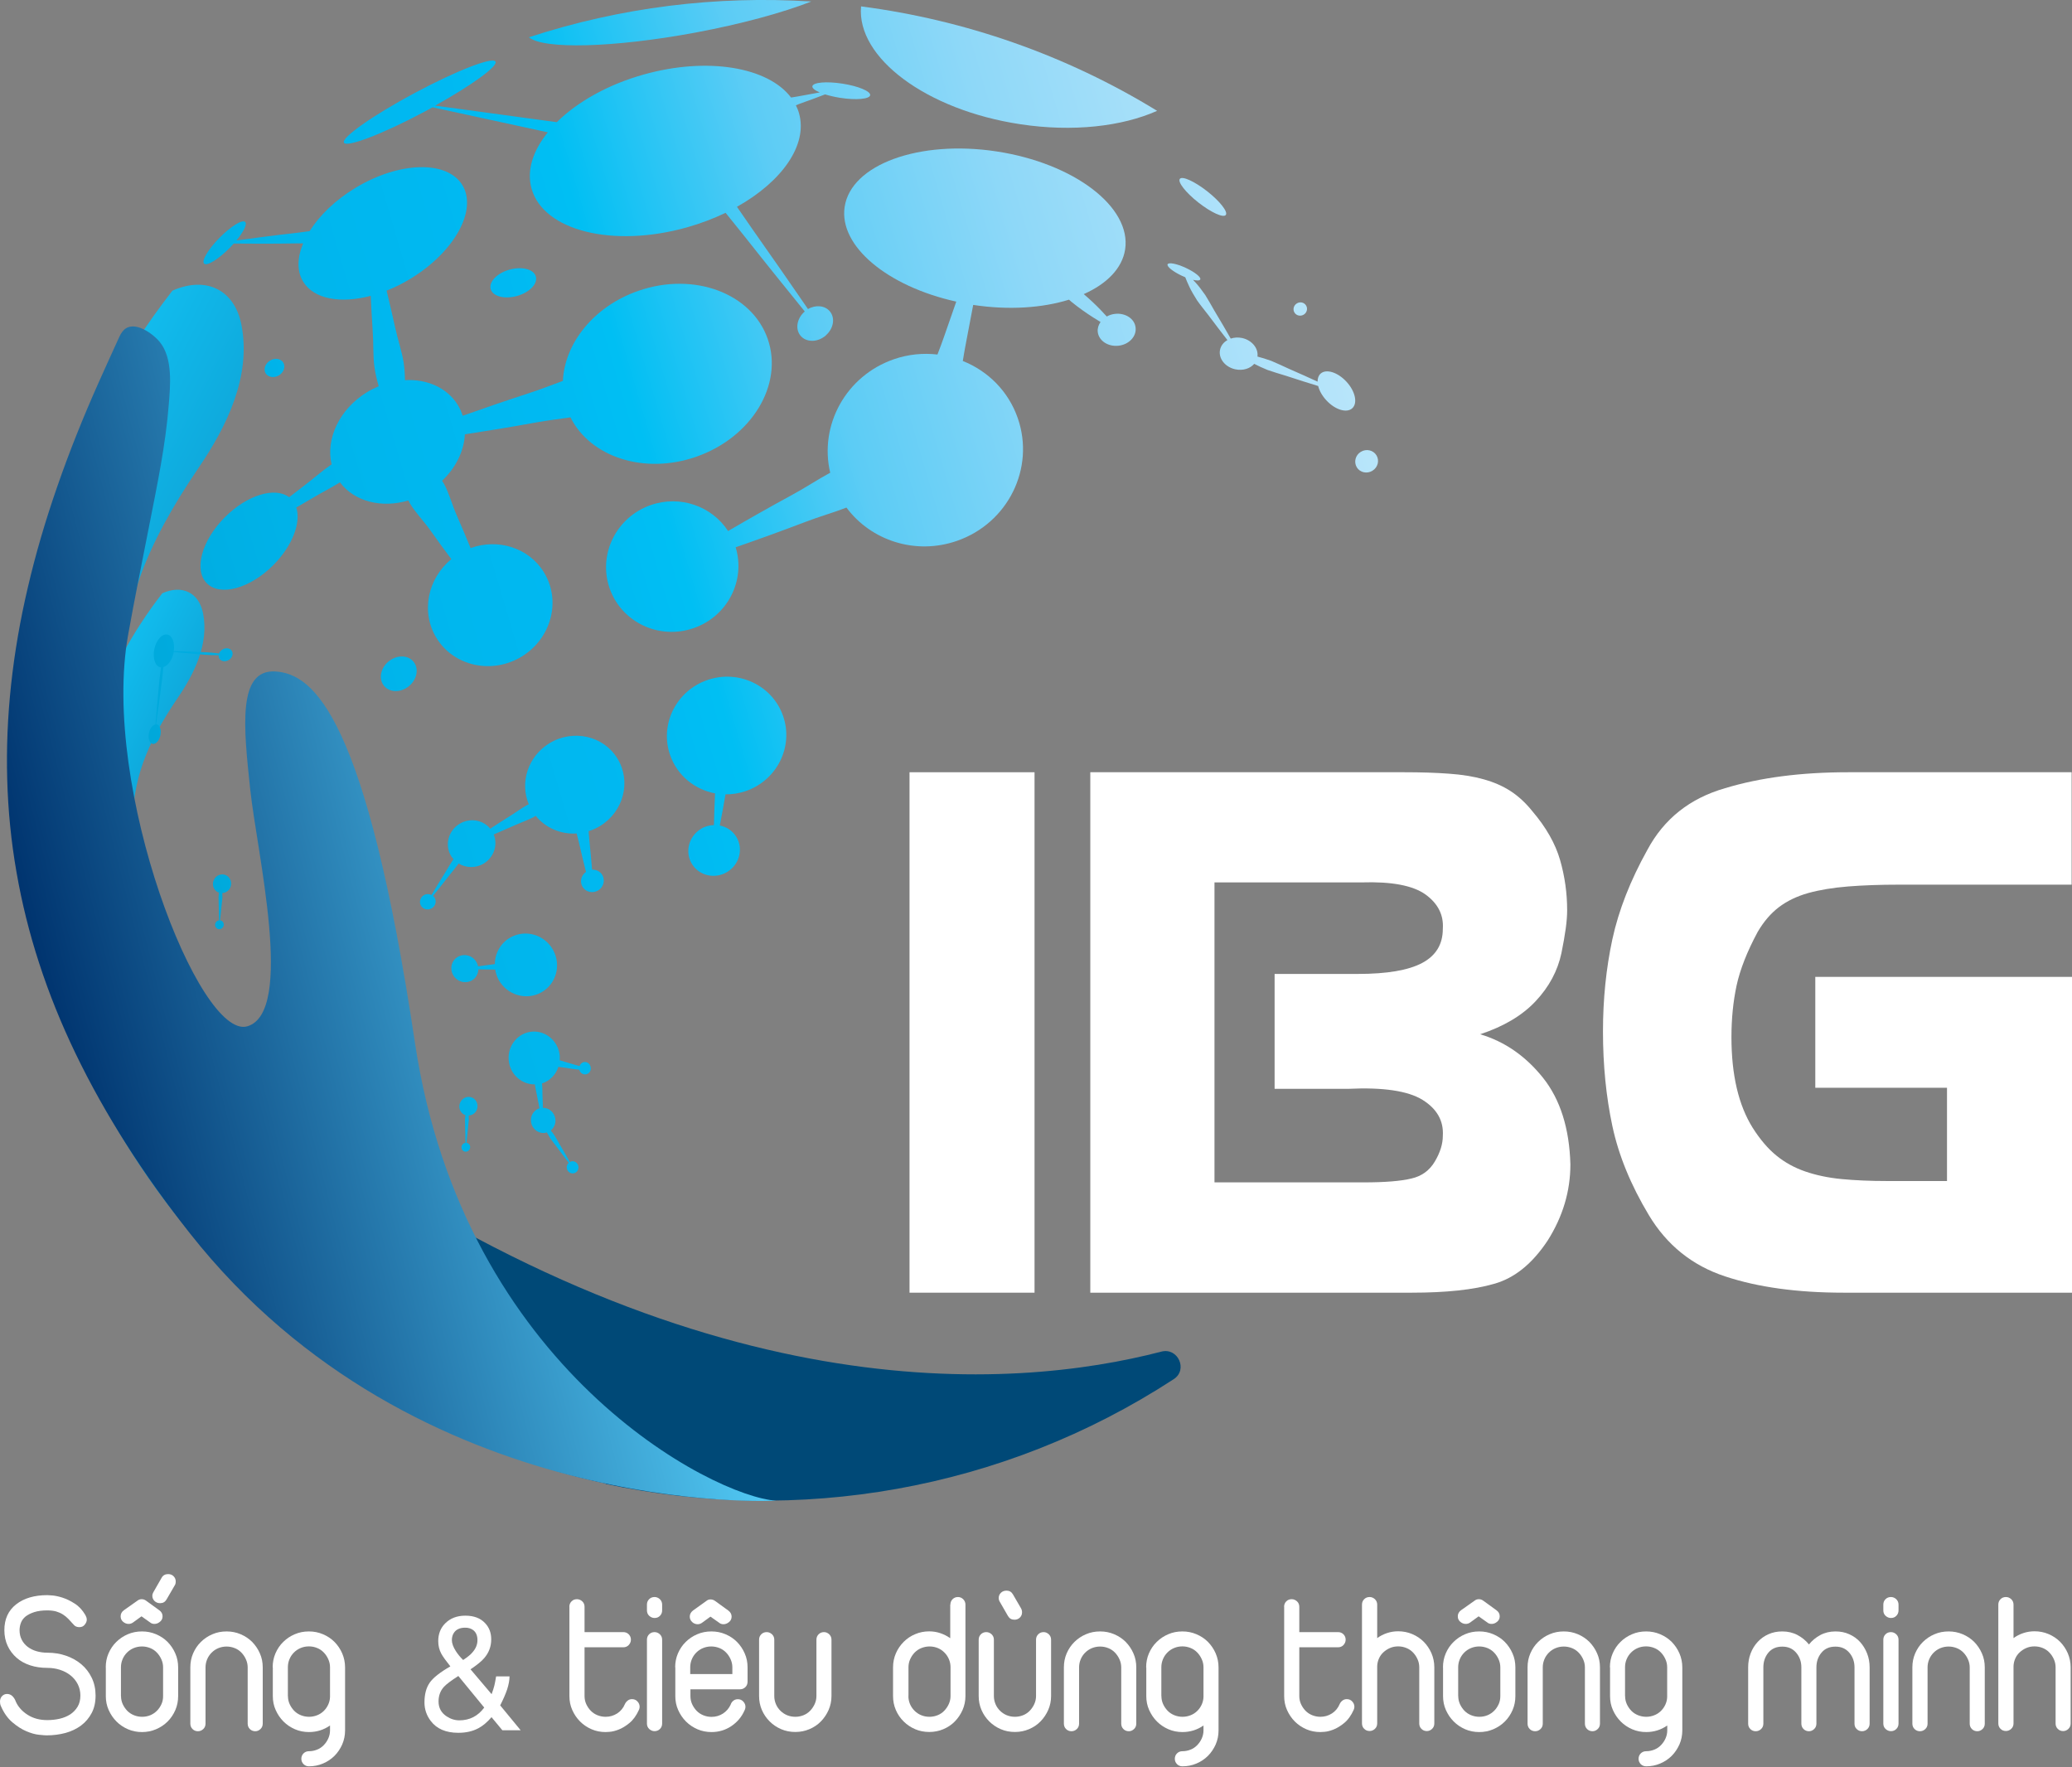 <svg width="170" height="145" viewBox="0 0 170 145" fill="none" xmlns="http://www.w3.org/2000/svg">
<rect x="0" y="0" width="170" height="145" fill="#808080" stroke="none"/>
<g clip-path="url(#clip0)">
<path d="M84.88 63.36H74.623V106.06H84.88V63.36Z" fill="white"/>
<path d="M121.441 84.858C123.38 84.217 124.905 83.311 125.998 82.139C127.097 80.968 127.801 79.655 128.11 78.2C128.264 77.442 128.381 76.776 128.462 76.19C128.542 75.61 128.579 75.105 128.579 74.68C128.579 73.286 128.388 71.911 127.999 70.561C127.61 69.211 126.85 67.879 125.726 66.56C125.183 65.882 124.59 65.333 123.948 64.914C123.306 64.495 122.571 64.174 121.731 63.94C120.898 63.705 119.94 63.551 118.86 63.477C117.779 63.397 116.575 63.36 115.235 63.36H89.455V106.06H115.822C118.656 106.06 120.91 105.82 122.583 105.333C124.25 104.871 125.72 103.687 126.98 101.782C128.221 99.821 128.845 97.737 128.845 95.53C128.764 92.583 128.017 90.216 126.603 88.434C125.177 86.652 123.46 85.456 121.441 84.858ZM118.378 76.215C118.378 77.472 117.816 78.403 116.686 79.007C115.562 79.606 113.803 79.908 111.413 79.908H110.042H104.577V89.334H109.258H110.629C113.482 89.199 115.507 89.501 116.705 90.234C117.897 90.974 118.458 91.961 118.378 93.2C118.378 93.859 118.162 94.556 117.724 95.296C117.285 96.036 116.649 96.498 115.816 96.689C114.939 96.905 113.63 97.01 111.882 97.01H110.511H99.644V94.482V72.398H110.629H111.709C114.173 72.318 115.921 72.651 116.952 73.385C117.983 74.131 118.458 75.074 118.378 76.215Z" fill="white"/>
<path d="M148.938 80.142V89.248H159.744V96.899H154.847C153.451 96.899 152.198 96.844 151.105 96.739C150.006 96.634 149.012 96.424 148.116 96.116C147.221 95.808 146.431 95.37 145.745 94.809C145.054 94.248 144.411 93.49 143.806 92.54C142.639 90.678 142.059 88.194 142.059 85.093C142.059 83.582 142.201 82.17 142.479 80.863C142.763 79.556 143.337 78.083 144.214 76.455C144.702 75.623 145.276 74.945 145.949 74.433C146.622 73.921 147.425 73.533 148.369 73.268C149.314 73.009 150.401 72.83 151.63 72.731C152.865 72.633 154.254 72.583 155.81 72.583H169.969V63.36H151.617C147.771 63.36 144.411 63.798 141.54 64.667C138.644 65.499 136.52 67.189 135.161 69.729C133.766 72.232 132.809 74.673 132.29 77.059C131.778 79.445 131.518 81.967 131.518 84.624C131.518 87.398 131.778 89.988 132.29 92.392C132.803 94.797 133.803 97.232 135.279 99.692C136.755 102.152 138.842 103.835 141.54 104.723C144.239 105.617 147.48 106.06 151.272 106.06H170V80.148H148.938V80.142Z" fill="white"/>
<path d="M95.29 110.894C83.083 114.069 57.327 116.017 23.983 92.158L49.701 121.751C65.392 125.105 82.224 122.331 96.297 113.157C97.483 112.392 96.655 110.543 95.29 110.894Z" fill="#004977"/>
<path d="M45.614 116.591C44.336 114.686 42.995 112.657 41.841 110.543C41.223 110.271 40.661 109.864 40.205 109.31C38.062 106.689 36.024 103.434 34.536 99.938C30.757 100.099 28.38 97.83 26.151 94.945C25.033 93.502 23.995 91.998 22.94 90.506C22.816 90.333 21.989 89.18 22.81 90.314C22.643 90.08 22.477 89.846 22.31 89.612C22.026 89.223 21.742 88.835 21.439 88.459C21.05 87.978 20.741 87.454 20.519 86.899C18.506 86.683 16.654 85.647 15.153 84.217C12.134 81.338 10.022 76.64 9.657 72.324C5.767 68.021 5.891 60.524 10.028 56.418C9.923 49.926 11.893 44.858 16.308 38.36C18.617 34.963 20.618 30.888 19.815 26.683C19.253 23.742 16.888 22.633 14.147 23.847C-2.877 45.734 -3.458 77.158 14.554 99.84C24.101 111.862 37.241 119.359 51.233 122.035C49.133 120.721 47.231 118.995 45.614 116.591Z" fill="url(#paint0_linear)"/>
<path d="M31.887 103.397C31.134 102.269 30.343 101.079 29.664 99.827C29.3 99.667 28.966 99.427 28.701 99.1C27.435 97.552 26.231 95.629 25.36 93.57C23.131 93.668 21.729 92.324 20.414 90.623C19.753 89.772 19.142 88.884 18.518 88.002C18.444 87.898 17.956 87.219 18.438 87.891C18.339 87.756 18.241 87.614 18.142 87.472C17.975 87.244 17.808 87.01 17.629 86.794C17.401 86.51 17.215 86.202 17.086 85.875C15.9 85.752 14.801 85.136 13.918 84.291C12.134 82.596 10.892 79.821 10.676 77.275C8.379 74.735 8.453 70.314 10.892 67.891C10.831 64.063 11.992 61.073 14.597 57.238C15.962 55.234 17.141 52.824 16.666 50.345C16.332 48.607 14.937 47.953 13.319 48.674C3.273 61.584 2.927 80.129 13.554 93.514C19.185 100.61 26.941 105.037 35.203 106.615C33.962 105.838 32.838 104.821 31.887 103.397Z" fill="url(#paint1_linear)"/>
<path d="M63.681 123.126C63.681 123.126 34.153 124.741 15.585 101.196C13.714 98.822 11.942 96.362 10.318 93.81C8.805 91.43 7.416 88.964 6.193 86.424C5.039 84.026 4.032 81.554 3.211 79.02C2.414 76.578 1.791 74.081 1.352 71.547C0.914 69.038 0.661 66.504 0.593 63.958C0.519 61.369 0.63 58.773 0.908 56.196C1.198 53.508 1.661 50.845 2.279 48.218C2.927 45.425 3.742 42.676 4.681 39.969C5.687 37.059 6.836 34.205 8.089 31.393C8.626 30.197 9.163 29.001 9.713 27.805C9.83 27.546 9.954 27.281 10.158 27.078C11.01 26.245 12.541 27.367 13.103 28.052C14.196 29.383 13.974 31.64 13.844 33.23C13.585 36.523 12.899 39.778 12.263 43.015C11.671 46.042 11.053 49.063 10.51 52.102C8.262 64.63 16.382 85.351 20.291 84.205C24.199 83.058 21.069 69.871 20.531 64.778C19.994 59.692 19.457 54.901 22.6 55.092C25.743 55.284 30.041 58.773 34.048 85.573C38.056 112.374 58.556 122.805 63.681 123.126Z" fill="url(#paint2_linear)"/>
<path d="M44.397 81.43C45.632 80.752 46.071 79.192 45.379 77.941C44.687 76.689 43.131 76.227 41.896 76.905C41.069 77.361 40.612 78.212 40.6 79.1C40.112 79.162 39.636 79.223 39.223 79.285C39.186 79.094 39.099 78.915 38.963 78.755C38.556 78.286 37.852 78.231 37.395 78.625C36.938 79.02 36.907 79.723 37.315 80.191C37.722 80.66 38.426 80.715 38.883 80.321C39.118 80.117 39.241 79.827 39.247 79.531C39.661 79.538 40.143 79.55 40.63 79.55C40.68 79.84 40.766 80.123 40.915 80.395C41.606 81.64 43.162 82.109 44.397 81.43Z" fill="url(#paint3_linear)"/>
<path d="M38.766 90.068C38.395 89.889 37.951 90.055 37.765 90.438C37.58 90.82 37.728 91.276 38.099 91.461C38.123 91.474 38.154 91.474 38.185 91.48C38.167 91.603 38.154 91.739 38.148 91.88C38.148 92.072 38.154 92.275 38.161 92.485C38.167 92.972 38.179 93.453 38.191 93.767C38.074 93.779 37.957 93.847 37.901 93.97C37.815 94.155 37.883 94.371 38.062 94.457C38.241 94.544 38.451 94.464 38.537 94.279C38.624 94.094 38.556 93.878 38.377 93.792C38.346 93.773 38.309 93.773 38.272 93.767C38.309 93.453 38.358 92.978 38.401 92.497C38.42 92.293 38.451 92.09 38.463 91.899C38.463 91.763 38.463 91.64 38.457 91.523C38.722 91.51 38.976 91.356 39.105 91.091C39.284 90.709 39.13 90.247 38.766 90.068Z" fill="url(#paint4_linear)"/>
<path d="M18.549 71.812C18.179 71.634 17.734 71.8 17.549 72.182C17.364 72.565 17.512 73.021 17.882 73.206C17.907 73.218 17.938 73.218 17.969 73.224C17.95 73.348 17.938 73.483 17.932 73.625C17.932 73.816 17.938 74.02 17.944 74.229C17.95 74.716 17.963 75.197 17.975 75.512C17.858 75.524 17.74 75.592 17.685 75.715C17.598 75.9 17.666 76.116 17.845 76.202C18.024 76.288 18.234 76.208 18.321 76.023C18.407 75.838 18.339 75.623 18.16 75.536C18.129 75.518 18.092 75.518 18.055 75.512C18.092 75.197 18.142 74.722 18.185 74.242C18.203 74.038 18.234 73.835 18.247 73.644C18.247 73.508 18.247 73.385 18.241 73.267C18.506 73.255 18.759 73.101 18.889 72.836C19.068 72.454 18.92 71.991 18.549 71.812Z" fill="url(#paint5_linear)"/>
<path d="M47.911 87.139C47.732 87.17 47.602 87.306 47.546 87.472C47.17 87.355 46.75 87.232 46.311 87.109C46.182 87.072 46.052 87.028 45.922 86.991C45.935 86.813 45.935 86.628 45.904 86.443C45.694 85.259 44.601 84.464 43.459 84.667C42.316 84.871 41.557 85.993 41.761 87.17C41.946 88.243 42.866 88.989 43.891 88.97C43.891 89.007 43.891 89.038 43.897 89.075C43.934 89.334 44.008 89.612 44.058 89.883C44.126 90.247 44.193 90.604 44.261 90.925C43.786 91.079 43.483 91.566 43.576 92.09C43.675 92.657 44.2 93.04 44.749 92.941C44.792 92.935 44.829 92.922 44.867 92.91C44.947 93.058 45.033 93.212 45.132 93.372C45.28 93.582 45.453 93.804 45.62 94.02C46.009 94.55 46.398 95.062 46.663 95.401C46.54 95.512 46.472 95.678 46.503 95.857C46.552 96.128 46.799 96.313 47.065 96.264C47.324 96.221 47.503 95.962 47.454 95.691C47.404 95.419 47.157 95.234 46.892 95.284C46.842 95.29 46.799 95.314 46.756 95.339C46.546 94.969 46.225 94.402 45.892 93.847C45.756 93.607 45.62 93.36 45.484 93.144C45.385 92.996 45.286 92.867 45.188 92.75C45.472 92.522 45.626 92.145 45.558 91.757C45.465 91.245 45.033 90.888 44.545 90.894C44.539 90.567 44.527 90.21 44.508 89.852C44.496 89.568 44.508 89.291 44.484 89.026C44.477 88.983 44.471 88.94 44.459 88.896C45.114 88.687 45.608 88.175 45.811 87.534C45.941 87.552 46.071 87.565 46.206 87.583C46.669 87.657 47.127 87.719 47.528 87.768C47.59 88.021 47.824 88.187 48.077 88.144C48.343 88.101 48.516 87.842 48.466 87.571C48.423 87.275 48.17 87.096 47.911 87.139Z" fill="url(#paint6_linear)"/>
<path d="M41.81 22.121C40.785 22.404 40.093 23.12 40.26 23.718C40.427 24.316 41.39 24.568 42.415 24.285C43.44 24.001 44.132 23.286 43.965 22.688C43.798 22.09 42.835 21.837 41.81 22.121Z" fill="url(#paint7_linear)"/>
<path d="M108.344 30.66C108.177 30.814 108.103 31.042 108.103 31.313C107.424 30.999 106.59 30.623 105.751 30.259C105.263 30.037 104.775 29.803 104.312 29.612C103.904 29.464 103.521 29.346 103.169 29.254C103.262 28.576 102.713 27.904 101.904 27.731C101.576 27.663 101.255 27.688 100.977 27.78C100.607 27.133 100.131 26.307 99.638 25.493C99.384 25.055 99.144 24.612 98.89 24.211C98.619 23.822 98.353 23.471 98.094 23.187C98.02 23.107 97.952 23.033 97.884 22.959C98.199 23.033 98.427 23.033 98.477 22.928C98.563 22.75 98.032 22.324 97.291 21.979C96.55 21.634 95.883 21.504 95.797 21.683C95.71 21.862 96.241 22.287 96.982 22.633C97.075 22.676 97.161 22.713 97.248 22.75C97.328 22.953 97.433 23.218 97.581 23.526C97.742 23.872 97.97 24.254 98.223 24.655C98.495 25.043 98.816 25.432 99.125 25.832C99.681 26.584 100.255 27.318 100.706 27.904C100.397 28.076 100.175 28.354 100.101 28.693C99.946 29.402 100.514 30.123 101.36 30.302C101.978 30.432 102.571 30.24 102.904 29.852C103.231 30.025 103.608 30.197 104.022 30.364C104.497 30.53 105.01 30.678 105.528 30.838C106.467 31.147 107.405 31.443 108.153 31.671C108.245 32.053 108.474 32.466 108.819 32.842C109.542 33.625 110.493 33.915 110.95 33.496C111.407 33.076 111.197 32.102 110.474 31.319C109.752 30.536 108.801 30.24 108.344 30.66Z" fill="url(#paint8_linear)"/>
<path d="M57.043 2.676C60.841 1.967 64.212 1.042 66.565 0.123C58.785 -0.37 50.918 0.592 43.397 3.058C44.576 4.057 50.306 3.927 57.043 2.676Z" fill="url(#paint9_linear)"/>
<path d="M33.505 41.06C33.548 41.134 33.579 41.215 33.622 41.289C34.085 42.065 34.789 42.768 35.345 43.563C35.907 44.359 36.481 45.142 37.031 45.876C35.079 47.472 34.511 50.228 35.814 52.349C37.24 54.673 40.377 55.352 42.81 53.866C45.243 52.374 46.058 49.279 44.626 46.954C43.385 44.932 40.847 44.155 38.611 44.969C38.266 44.125 37.889 43.231 37.5 42.343C37.105 41.461 36.858 40.493 36.432 39.698C36.382 39.612 36.327 39.532 36.271 39.445C37.413 38.366 38.074 36.985 38.142 35.635C39.92 35.364 41.958 35.031 43.983 34.661C44.922 34.488 45.879 34.383 46.805 34.242C48.436 37.503 52.857 38.958 57.111 37.478C61.662 35.9 64.293 31.572 62.99 27.811C61.681 24.051 56.932 22.281 52.381 23.86C48.732 25.123 46.324 28.157 46.182 31.252C45.268 31.578 44.336 31.961 43.385 32.263C41.489 32.879 39.612 33.526 37.963 34.112C37.864 33.804 37.734 33.508 37.562 33.231C36.685 31.8 35.024 31.091 33.227 31.19C33.221 30.721 33.19 30.234 33.116 29.729C32.968 28.81 32.634 27.855 32.424 26.88C32.196 25.845 31.955 24.809 31.72 23.847C32.369 23.588 33.029 23.268 33.672 22.873C37.278 20.684 39.186 17.244 37.938 15.191C36.691 13.138 32.751 13.237 29.145 15.425C27.497 16.424 26.206 17.688 25.403 18.964C25.064 19.007 24.724 19.057 24.378 19.1C22.439 19.316 20.507 19.575 19.395 19.729C19.988 19.014 20.297 18.391 20.118 18.212C19.883 17.984 18.944 18.564 18.012 19.507C17.08 20.45 16.518 21.399 16.746 21.628C16.975 21.856 17.919 21.276 18.852 20.333C18.969 20.216 19.074 20.099 19.179 19.982C20.253 19.994 22.347 20.006 24.434 19.969C24.582 19.969 24.724 19.969 24.872 19.969C24.384 21.128 24.347 22.244 24.872 23.107C25.749 24.55 27.941 24.926 30.417 24.273C30.46 25.191 30.51 26.165 30.578 27.139C30.652 28.132 30.596 29.143 30.714 30.068C30.794 30.641 30.924 31.184 31.072 31.689C30.751 31.825 30.43 31.985 30.115 32.176C27.836 33.57 26.712 36.017 27.206 38.101C27.175 38.12 27.145 38.138 27.114 38.163C26.41 38.65 25.724 39.26 24.996 39.815C24.57 40.148 24.144 40.475 23.724 40.795C22.563 39.92 20.272 40.61 18.457 42.429C16.542 44.34 15.882 46.776 16.975 47.861C18.068 48.952 20.507 48.286 22.415 46.375C23.983 44.803 24.712 42.885 24.31 41.64C24.761 41.375 25.218 41.11 25.681 40.839C26.422 40.395 27.2 40.006 27.892 39.575C29.09 41.165 31.325 41.714 33.505 41.06Z" fill="url(#paint10_linear)"/>
<path d="M83.7 10.191C88.035 10.851 92.073 10.37 94.938 9.094C87.448 4.501 79.156 1.634 70.647 0.524C70.264 4.735 76.006 9.026 83.7 10.191Z" fill="url(#paint11_linear)"/>
<path d="M58.031 55.795C55.475 56.683 54.104 59.439 54.981 61.954C55.568 63.638 57.012 64.784 58.667 65.093C58.624 66.011 58.593 66.924 58.575 67.694C58.21 67.707 57.84 67.799 57.506 68.009C56.5 68.625 56.173 69.914 56.772 70.888C57.371 71.862 58.673 72.152 59.674 71.535C60.68 70.919 61.008 69.63 60.409 68.656C60.1 68.15 59.6 67.836 59.056 67.731C59.205 66.973 59.371 66.073 59.526 65.173C60.081 65.179 60.643 65.093 61.199 64.901C63.755 64.014 65.126 61.258 64.249 58.742C63.373 56.227 60.588 54.908 58.031 55.795Z" fill="url(#paint12_linear)"/>
<path d="M45.07 60.986C43.317 62.059 42.637 64.198 43.385 65.986C43.329 66.011 43.273 66.036 43.218 66.067C42.786 66.313 42.353 66.628 41.909 66.911C41.322 67.275 40.742 67.651 40.223 67.99C39.624 67.263 38.55 67.072 37.697 67.596C36.771 68.163 36.469 69.353 37.018 70.247C37.074 70.339 37.142 70.413 37.21 70.493C37.179 70.53 37.148 70.567 37.123 70.61C36.938 70.894 36.759 71.202 36.574 71.51C36.123 72.232 35.684 72.953 35.4 73.428C35.209 73.335 34.974 73.329 34.771 73.446C34.468 73.631 34.363 74.026 34.548 74.322C34.727 74.618 35.123 74.704 35.431 74.519C35.734 74.334 35.839 73.94 35.654 73.644C35.617 73.588 35.573 73.545 35.524 73.508C35.87 73.076 36.401 72.423 36.919 71.751C37.142 71.467 37.376 71.196 37.574 70.925C37.593 70.9 37.605 70.876 37.623 70.845C38.228 71.221 39.031 71.251 39.698 70.845C40.532 70.333 40.859 69.316 40.507 68.465C41.069 68.224 41.693 67.953 42.316 67.676C42.804 67.46 43.304 67.281 43.749 67.059C43.823 67.022 43.885 66.979 43.953 66.936C44.774 67.947 46.033 68.465 47.312 68.385C47.373 68.619 47.435 68.853 47.491 69.094C47.688 69.951 47.892 70.802 48.077 71.535C47.676 71.819 47.546 72.355 47.8 72.768C48.065 73.2 48.639 73.323 49.084 73.052C49.529 72.781 49.67 72.213 49.411 71.782C49.232 71.486 48.905 71.338 48.578 71.356C48.516 70.623 48.442 69.784 48.355 68.946C48.331 68.693 48.312 68.44 48.294 68.194C48.615 68.095 48.936 67.953 49.238 67.768C51.171 66.585 51.807 64.106 50.658 62.232C49.51 60.358 47.009 59.803 45.07 60.986Z" fill="url(#paint13_linear)"/>
<path d="M106.967 25.814C107.233 25.654 107.313 25.314 107.158 25.062C107.004 24.809 106.664 24.729 106.399 24.895C106.133 25.062 106.053 25.395 106.208 25.647C106.362 25.9 106.702 25.974 106.967 25.814Z" fill="url(#paint14_linear)"/>
<path d="M112.932 37.355C112.666 36.923 112.092 36.8 111.648 37.072C111.203 37.343 111.061 37.91 111.32 38.342C111.58 38.773 112.16 38.896 112.599 38.625C113.049 38.354 113.197 37.787 112.932 37.355Z" fill="url(#paint15_linear)"/>
<path d="M31.875 54.273C31.208 54.827 31.047 55.728 31.517 56.282C31.986 56.837 32.893 56.843 33.56 56.289C34.227 55.734 34.388 54.834 33.919 54.279C33.455 53.724 32.541 53.724 31.875 54.273Z" fill="url(#paint16_linear)"/>
<path d="M91.481 25.752C91.234 25.777 91.005 25.857 90.807 25.968C90.641 25.783 90.456 25.586 90.246 25.37C89.869 24.982 89.418 24.556 88.918 24.131C90.807 23.292 92.073 22.022 92.314 20.462C92.839 16.985 88.121 13.391 81.761 12.423C75.407 11.461 69.825 13.496 69.3 16.973C68.813 20.191 72.82 23.502 78.458 24.747C78.137 25.666 77.809 26.621 77.47 27.583C77.297 28.089 77.105 28.594 76.914 29.087C75.741 28.952 74.524 29.063 73.333 29.476C69.405 30.838 67.195 34.889 68.115 38.785C67.096 39.334 66.083 40.012 65.021 40.586C63.163 41.597 61.316 42.645 59.736 43.57C58.42 41.541 55.821 40.598 53.4 41.437C50.56 42.423 49.047 45.481 50.016 48.267C50.986 51.054 54.073 52.522 56.914 51.535C59.686 50.573 61.187 47.639 60.359 44.901C62.088 44.303 64.083 43.582 66.059 42.83C67.189 42.392 68.368 42.065 69.449 41.646C71.462 44.353 75.111 45.561 78.513 44.377C82.7 42.928 84.935 38.416 83.503 34.303C82.731 32.078 81.039 30.431 78.995 29.618C79.081 29.106 79.162 28.582 79.267 28.07C79.464 27.035 79.662 26.005 79.847 25.018H79.853C82.774 25.462 85.528 25.265 87.708 24.587C87.776 24.649 87.85 24.716 87.918 24.772C88.541 25.277 89.153 25.703 89.696 26.048C89.912 26.184 90.11 26.307 90.295 26.418C90.128 26.658 90.036 26.936 90.066 27.232C90.147 27.953 90.906 28.459 91.764 28.366C92.623 28.274 93.253 27.608 93.172 26.887C93.105 26.159 92.339 25.654 91.481 25.752Z" fill="url(#paint17_linear)"/>
<path d="M18.247 53.292C18.111 53.372 18.018 53.496 17.969 53.619C17.889 53.607 17.814 53.594 17.722 53.588C17.253 53.526 16.616 53.496 15.98 53.477C15.357 53.459 14.733 53.44 14.258 53.422C14.357 52.744 14.14 52.152 13.739 52.065C13.307 51.973 12.825 52.497 12.665 53.243C12.504 53.983 12.726 54.661 13.165 54.753C13.177 54.753 13.19 54.753 13.208 54.753C13.122 55.352 13.047 56.073 12.986 56.813C12.899 57.799 12.813 58.785 12.751 59.445C12.529 59.482 12.306 59.753 12.22 60.13C12.127 60.573 12.257 60.974 12.516 61.03C12.776 61.085 13.066 60.771 13.159 60.327C13.251 59.883 13.122 59.482 12.862 59.427C12.844 59.42 12.825 59.433 12.807 59.433C12.893 58.779 13.029 57.805 13.159 56.825C13.264 56.079 13.356 55.339 13.399 54.735C13.758 54.636 14.11 54.18 14.239 53.576C14.245 53.545 14.245 53.52 14.252 53.49C14.721 53.533 15.351 53.588 15.974 53.65C16.604 53.712 17.234 53.761 17.716 53.755C17.802 53.755 17.87 53.755 17.944 53.755C17.932 53.853 17.944 53.952 17.994 54.032C18.142 54.273 18.488 54.322 18.772 54.149C19.056 53.977 19.167 53.638 19.018 53.403C18.883 53.169 18.531 53.12 18.247 53.292Z" fill="url(#paint18_linear)"/>
<path d="M22.89 30.795C23.285 30.549 23.446 30.086 23.242 29.747C23.038 29.414 22.551 29.34 22.149 29.587C21.754 29.834 21.593 30.296 21.797 30.635C22.007 30.962 22.495 31.036 22.89 30.795Z" fill="url(#paint19_linear)"/>
<path d="M34.857 9.149C35.073 9.032 35.283 8.921 35.493 8.804L44.947 10.857C43.724 12.361 43.193 13.989 43.613 15.481C44.589 18.94 50.294 20.358 56.358 18.656C57.494 18.335 58.556 17.929 59.532 17.46C60.013 18.064 60.507 18.668 61.001 19.285C62.854 21.634 64.737 23.964 66.028 25.555C65.379 26.11 65.225 26.998 65.682 27.546C66.139 28.089 67.022 28.101 67.683 27.583L67.769 27.515L67.763 27.509C68.393 26.954 68.541 26.085 68.084 25.543C67.676 25.056 66.917 24.994 66.293 25.358C65.132 23.668 63.428 21.202 61.699 18.755C61.285 18.157 60.872 17.552 60.464 16.967C64.144 14.908 66.293 11.899 65.558 9.297C65.497 9.069 65.404 8.847 65.299 8.638C65.41 8.594 65.515 8.551 65.626 8.508C66.404 8.237 67.17 7.947 67.695 7.744C68.053 7.855 68.473 7.953 68.93 8.027C70.239 8.231 71.344 8.132 71.394 7.811C71.443 7.491 70.424 7.065 69.115 6.862C67.806 6.659 66.701 6.757 66.651 7.078C66.627 7.232 66.861 7.417 67.257 7.583C66.744 7.67 66.108 7.787 65.466 7.91C65.281 7.941 65.089 7.972 64.904 8.003C63.021 5.506 58.05 4.642 52.807 6.116C49.843 6.948 47.349 8.379 45.682 10.025L35.703 8.668C38.698 6.998 40.859 5.438 40.655 5.056C40.433 4.636 37.463 5.789 34.03 7.626C30.596 9.464 27.997 11.295 28.219 11.708C28.441 12.121 31.424 10.986 34.857 9.149Z" fill="url(#paint20_linear)"/>
<path d="M98.322 16.615C99.366 17.435 100.372 17.892 100.57 17.639C100.774 17.386 100.088 16.511 99.051 15.697C98.013 14.883 97.001 14.421 96.803 14.673C96.6 14.926 97.279 15.795 98.322 16.615Z" fill="url(#paint21_linear)"/>
<path d="M1.297 139.612C1.494 140.049 1.822 140.413 2.272 140.697C2.729 140.987 3.26 141.128 3.884 141.128C4.224 141.128 4.563 141.091 4.89 141.017C5.218 140.943 5.508 140.82 5.761 140.66C6.014 140.493 6.212 140.284 6.366 140.031C6.521 139.772 6.595 139.47 6.595 139.118C6.595 138.773 6.521 138.453 6.372 138.169C6.224 137.885 6.027 137.645 5.773 137.448C5.52 137.25 5.236 137.102 4.909 136.998C4.582 136.893 4.242 136.843 3.878 136.843C3.378 136.843 2.908 136.776 2.476 136.634C2.044 136.492 1.673 136.289 1.365 136.017C1.056 135.746 0.809 135.425 0.63 135.043C0.451 134.661 0.358 134.229 0.358 133.749C0.358 132.842 0.679 132.139 1.321 131.634C1.964 131.128 2.816 130.876 3.884 130.876C3.903 130.876 4.032 130.882 4.273 130.9C4.508 130.919 4.792 130.974 5.119 131.079C5.446 131.184 5.78 131.344 6.125 131.566C6.471 131.782 6.761 132.096 7.002 132.503C7.027 132.559 7.058 132.614 7.083 132.682C7.107 132.75 7.12 132.818 7.12 132.892C7.12 133.027 7.064 133.157 6.953 133.298C6.842 133.44 6.694 133.502 6.508 133.502C6.298 133.502 6.144 133.428 6.033 133.286C5.891 133.126 5.749 132.972 5.613 132.83C5.477 132.688 5.323 132.565 5.162 132.46C4.995 132.355 4.81 132.275 4.606 132.213C4.403 132.158 4.156 132.127 3.865 132.127C3.452 132.127 3.1 132.176 2.81 132.269C2.519 132.361 2.285 132.485 2.099 132.626C1.92 132.774 1.791 132.947 1.717 133.144C1.643 133.342 1.605 133.545 1.605 133.755C1.605 134.051 1.667 134.31 1.785 134.538C1.902 134.766 2.069 134.963 2.272 135.117C2.476 135.271 2.717 135.395 2.995 135.475C3.273 135.555 3.569 135.598 3.884 135.598C4.421 135.598 4.934 135.678 5.415 135.845C5.897 136.011 6.317 136.245 6.675 136.548C7.033 136.85 7.317 137.22 7.527 137.657C7.737 138.095 7.842 138.582 7.842 139.112C7.842 139.661 7.737 140.142 7.521 140.549C7.305 140.956 7.015 141.301 6.65 141.572C6.286 141.843 5.86 142.047 5.372 142.183C4.884 142.312 4.366 142.38 3.816 142.38C3.711 142.38 3.501 142.361 3.192 142.331C2.884 142.3 2.538 142.201 2.161 142.041C1.778 141.88 1.396 141.634 1.013 141.307C0.63 140.98 0.309 140.53 0.062 139.951C0.019 139.852 0 139.735 0 139.606C0 139.427 0.056 139.279 0.167 139.162C0.278 139.044 0.414 138.983 0.58 138.983C0.741 138.983 0.883 139.038 1.013 139.155C1.136 139.279 1.235 139.427 1.297 139.612Z" fill="white"/>
<path d="M8.676 136.8C8.676 136.393 8.75 136.011 8.904 135.654C9.059 135.296 9.268 134.982 9.546 134.71C9.824 134.439 10.139 134.229 10.491 134.081C10.849 133.927 11.232 133.853 11.652 133.853C12.053 133.853 12.436 133.927 12.8 134.081C13.165 134.236 13.48 134.445 13.745 134.71C14.011 134.982 14.227 135.296 14.381 135.654C14.542 136.011 14.616 136.4 14.616 136.8V139.162C14.616 139.562 14.542 139.945 14.387 140.302C14.233 140.66 14.023 140.974 13.751 141.245C13.48 141.517 13.159 141.726 12.8 141.88C12.436 142.035 12.053 142.109 11.652 142.109C11.244 142.109 10.862 142.035 10.503 141.88C10.145 141.726 9.83 141.517 9.559 141.245C9.287 140.974 9.077 140.66 8.917 140.302C8.756 139.945 8.682 139.562 8.682 139.162V136.8H8.676ZM11.325 131.295C11.411 131.239 11.51 131.208 11.621 131.208C11.751 131.208 11.868 131.245 11.979 131.326L13.06 132.109C13.245 132.238 13.338 132.405 13.338 132.614C13.338 132.793 13.27 132.941 13.128 133.058C12.986 133.175 12.838 133.237 12.677 133.237C12.535 133.237 12.418 133.2 12.331 133.126L11.609 132.614L10.905 133.126C10.794 133.2 10.676 133.237 10.559 133.237C10.38 133.237 10.232 133.175 10.096 133.058C9.96 132.941 9.898 132.793 9.898 132.614C9.898 132.405 9.991 132.238 10.17 132.109L11.325 131.295ZM9.929 139.155C9.929 139.384 9.972 139.599 10.065 139.809C10.158 140.012 10.281 140.197 10.435 140.358C10.59 140.518 10.775 140.641 10.991 140.728C11.207 140.814 11.424 140.857 11.658 140.857C11.899 140.857 12.121 140.814 12.331 140.728C12.541 140.641 12.72 140.518 12.881 140.358C13.041 140.197 13.159 140.012 13.251 139.809C13.344 139.606 13.381 139.384 13.381 139.155V136.794C13.381 136.566 13.332 136.344 13.239 136.141C13.146 135.931 13.023 135.746 12.868 135.586C12.714 135.425 12.535 135.302 12.319 135.216C12.103 135.13 11.88 135.086 11.652 135.086C11.411 135.086 11.189 135.13 10.979 135.216C10.769 135.302 10.584 135.425 10.423 135.586C10.263 135.746 10.139 135.931 10.053 136.141C9.966 136.35 9.923 136.566 9.923 136.794V139.155H9.929ZM13.264 129.445C13.375 129.248 13.554 129.149 13.795 129.149C13.98 129.149 14.134 129.211 14.245 129.328C14.363 129.445 14.418 129.593 14.418 129.753C14.418 129.895 14.387 130.006 14.332 130.08L13.659 131.239C13.541 131.437 13.369 131.535 13.14 131.535C12.955 131.535 12.8 131.474 12.677 131.356C12.56 131.239 12.498 131.091 12.498 130.931C12.498 130.832 12.529 130.728 12.597 130.61L13.264 129.445Z" fill="white"/>
<path d="M15.616 136.8C15.616 136.393 15.69 136.011 15.845 135.654C15.999 135.296 16.209 134.982 16.487 134.71C16.765 134.439 17.08 134.229 17.432 134.082C17.79 133.927 18.173 133.853 18.593 133.853C18.994 133.853 19.377 133.927 19.741 134.082C20.105 134.236 20.42 134.445 20.686 134.71C20.951 134.982 21.167 135.296 21.322 135.654C21.482 136.011 21.556 136.4 21.556 136.8V141.418C21.556 141.597 21.495 141.745 21.371 141.862C21.248 141.979 21.106 142.041 20.945 142.041C20.766 142.041 20.618 141.979 20.5 141.862C20.383 141.745 20.321 141.597 20.321 141.418V136.8C20.321 136.572 20.272 136.35 20.179 136.147C20.087 135.937 19.963 135.752 19.809 135.592C19.655 135.432 19.476 135.308 19.259 135.222C19.043 135.136 18.821 135.093 18.593 135.093C18.352 135.093 18.129 135.136 17.919 135.222C17.709 135.308 17.524 135.432 17.364 135.592C17.203 135.752 17.08 135.937 16.993 136.147C16.907 136.356 16.863 136.572 16.863 136.8V141.418C16.863 141.597 16.802 141.745 16.678 141.862C16.555 141.979 16.407 142.041 16.24 142.041C16.061 142.041 15.913 141.979 15.795 141.862C15.678 141.745 15.616 141.597 15.616 141.418V136.8Z" fill="white"/>
<path d="M22.372 136.8C22.372 136.393 22.446 136.011 22.6 135.654C22.754 135.296 22.964 134.982 23.242 134.71C23.52 134.439 23.835 134.229 24.187 134.082C24.545 133.927 24.928 133.853 25.348 133.853C25.749 133.853 26.132 133.927 26.496 134.082C26.861 134.236 27.175 134.445 27.441 134.71C27.707 134.982 27.923 135.296 28.077 135.654C28.231 136.011 28.312 136.4 28.312 136.8V141.979C28.312 142.386 28.231 142.768 28.077 143.126C27.916 143.483 27.707 143.798 27.441 144.063C27.175 144.328 26.861 144.538 26.496 144.692C26.132 144.846 25.749 144.92 25.348 144.92C25.169 144.92 25.02 144.858 24.903 144.741C24.786 144.618 24.724 144.476 24.724 144.303C24.724 144.125 24.786 143.977 24.903 143.86C25.02 143.742 25.169 143.681 25.348 143.681C25.576 143.681 25.799 143.638 26.015 143.551C26.231 143.465 26.41 143.342 26.564 143.181C26.719 143.021 26.842 142.842 26.935 142.633C27.027 142.423 27.077 142.207 27.077 141.979V141.572C26.558 141.93 25.984 142.109 25.354 142.109C24.946 142.109 24.564 142.035 24.205 141.881C23.847 141.726 23.532 141.517 23.261 141.245C22.989 140.974 22.779 140.66 22.619 140.302C22.458 139.945 22.384 139.562 22.384 139.162V136.8H22.372ZM23.625 139.155C23.625 139.384 23.668 139.599 23.761 139.809C23.854 140.012 23.977 140.197 24.131 140.358C24.286 140.518 24.471 140.641 24.687 140.728C24.903 140.814 25.125 140.857 25.354 140.857C25.582 140.857 25.805 140.814 26.009 140.734C26.218 140.654 26.398 140.536 26.552 140.389C26.706 140.241 26.83 140.068 26.922 139.871C27.015 139.673 27.071 139.458 27.077 139.229V136.788C27.077 136.56 27.027 136.338 26.935 136.135C26.842 135.925 26.719 135.74 26.564 135.58C26.41 135.419 26.231 135.296 26.015 135.21C25.799 135.123 25.576 135.08 25.348 135.08C25.107 135.08 24.885 135.123 24.675 135.21C24.465 135.296 24.279 135.419 24.119 135.58C23.958 135.74 23.835 135.925 23.748 136.135C23.662 136.344 23.619 136.56 23.619 136.788V139.155H23.625Z" fill="white"/>
<path d="M46.713 131.831C46.713 131.652 46.775 131.504 46.892 131.387C47.009 131.264 47.157 131.208 47.337 131.208C47.503 131.208 47.645 131.27 47.775 131.387C47.898 131.504 47.96 131.652 47.96 131.831V133.909H51.14C51.319 133.909 51.467 133.971 51.585 134.088C51.702 134.211 51.764 134.353 51.764 134.532C51.764 134.698 51.702 134.84 51.585 134.969C51.467 135.093 51.319 135.154 51.14 135.154H47.96V139.155C47.96 139.384 48.003 139.599 48.096 139.809C48.189 140.012 48.312 140.197 48.467 140.358C48.621 140.518 48.806 140.641 49.022 140.728C49.238 140.814 49.461 140.857 49.689 140.857C50.035 140.857 50.35 140.765 50.64 140.58C50.924 140.395 51.14 140.136 51.276 139.803C51.332 139.686 51.412 139.593 51.511 139.519C51.609 139.445 51.721 139.408 51.856 139.408C52.035 139.408 52.184 139.47 52.301 139.599C52.418 139.723 52.48 139.871 52.48 140.037C52.48 140.111 52.462 140.191 52.431 140.271C52.215 140.752 51.949 141.116 51.64 141.369C51.332 141.622 51.035 141.8 50.745 141.911C50.455 142.022 50.208 142.078 50.01 142.09C49.806 142.102 49.701 142.109 49.689 142.109C49.282 142.109 48.899 142.035 48.541 141.881C48.182 141.726 47.867 141.517 47.596 141.245C47.324 140.974 47.114 140.66 46.954 140.302C46.793 139.945 46.719 139.562 46.719 139.162V131.831H46.713Z" fill="white"/>
<path d="M53.079 131.652C53.079 131.474 53.141 131.326 53.258 131.208C53.376 131.091 53.524 131.03 53.703 131.03C53.87 131.03 54.011 131.091 54.141 131.208C54.265 131.332 54.326 131.48 54.326 131.652V132.127C54.326 132.306 54.265 132.454 54.147 132.571C54.03 132.694 53.882 132.75 53.703 132.75C53.536 132.75 53.394 132.688 53.264 132.571C53.141 132.454 53.079 132.306 53.079 132.127V131.652ZM53.079 134.532C53.079 134.353 53.141 134.205 53.258 134.088C53.376 133.97 53.524 133.909 53.703 133.909C53.87 133.909 54.011 133.97 54.141 134.088C54.265 134.211 54.326 134.353 54.326 134.532V141.412C54.326 141.591 54.265 141.739 54.147 141.856C54.03 141.973 53.882 142.035 53.703 142.035C53.536 142.035 53.394 141.973 53.264 141.856C53.141 141.739 53.079 141.591 53.079 141.412V134.532Z" fill="white"/>
<path d="M55.395 136.8C55.395 136.393 55.469 136.011 55.623 135.654C55.778 135.296 55.987 134.982 56.265 134.71C56.543 134.439 56.858 134.229 57.21 134.081C57.568 133.927 57.951 133.853 58.371 133.853C58.772 133.853 59.155 133.927 59.52 134.081C59.884 134.236 60.199 134.445 60.464 134.71C60.73 134.982 60.946 135.296 61.1 135.654C61.261 136.011 61.335 136.4 61.335 136.8V137.978C61.335 138.157 61.273 138.305 61.156 138.422C61.038 138.539 60.89 138.601 60.717 138.601H56.648V139.162C56.648 139.39 56.691 139.606 56.784 139.815C56.877 140.019 57 140.204 57.154 140.364C57.309 140.524 57.494 140.647 57.71 140.734C57.926 140.82 58.142 140.863 58.377 140.863C58.723 140.863 59.038 140.771 59.316 140.592C59.594 140.413 59.803 140.167 59.946 139.864L59.964 139.809C60.013 139.692 60.087 139.599 60.186 139.525C60.285 139.451 60.403 139.414 60.538 139.414C60.717 139.414 60.866 139.476 60.983 139.606C61.1 139.729 61.162 139.877 61.162 140.043C61.162 140.117 61.143 140.197 61.113 140.278L61.082 140.339C60.853 140.863 60.495 141.289 60.013 141.615C59.532 141.942 58.982 142.109 58.377 142.109C57.97 142.109 57.587 142.035 57.229 141.881C56.87 141.726 56.556 141.517 56.284 141.245C56.012 140.974 55.802 140.66 55.642 140.302C55.481 139.945 55.407 139.562 55.407 139.162V136.8H55.395ZM58.007 131.313C58.093 131.252 58.186 131.227 58.297 131.227C58.433 131.227 58.556 131.27 58.667 131.35L59.748 132.133C59.933 132.269 60.026 132.435 60.026 132.639C60.026 132.818 59.958 132.966 59.816 133.083C59.674 133.2 59.526 133.262 59.365 133.262C59.223 133.262 59.106 133.225 59.019 133.151L58.291 132.639L57.587 133.151C57.482 133.225 57.364 133.262 57.241 133.262C57.068 133.262 56.92 133.2 56.79 133.083C56.66 132.959 56.593 132.811 56.593 132.639C56.593 132.435 56.685 132.269 56.864 132.133L58.007 131.313ZM56.642 137.349H60.087V136.794C60.087 136.566 60.038 136.344 59.946 136.141C59.853 135.931 59.729 135.746 59.575 135.586C59.421 135.426 59.242 135.302 59.026 135.216C58.809 135.13 58.587 135.086 58.359 135.086C58.118 135.086 57.895 135.13 57.685 135.216C57.476 135.302 57.29 135.426 57.13 135.586C56.969 135.746 56.846 135.931 56.759 136.141C56.673 136.35 56.63 136.566 56.63 136.794V137.349H56.642Z" fill="white"/>
<path d="M62.28 134.532C62.28 134.353 62.341 134.205 62.459 134.088C62.576 133.971 62.724 133.909 62.903 133.909C63.07 133.909 63.212 133.971 63.342 134.088C63.465 134.211 63.527 134.353 63.527 134.532V139.155C63.527 139.384 63.57 139.599 63.657 139.809C63.743 140.019 63.867 140.197 64.027 140.358C64.188 140.518 64.373 140.641 64.583 140.728C64.793 140.814 65.015 140.857 65.256 140.857C65.484 140.857 65.707 140.814 65.923 140.728C66.139 140.641 66.318 140.518 66.472 140.358C66.627 140.197 66.75 140.012 66.843 139.809C66.936 139.606 66.985 139.384 66.985 139.155V134.532C66.985 134.353 67.047 134.205 67.164 134.088C67.281 133.971 67.43 133.909 67.609 133.909C67.769 133.909 67.911 133.971 68.035 134.088C68.158 134.211 68.22 134.353 68.22 134.532V139.155C68.22 139.556 68.14 139.938 67.985 140.296C67.825 140.654 67.615 140.968 67.349 141.239C67.084 141.511 66.769 141.72 66.404 141.874C66.04 142.028 65.657 142.102 65.256 142.102C64.842 142.102 64.453 142.028 64.095 141.874C63.737 141.72 63.422 141.511 63.15 141.239C62.879 140.968 62.663 140.654 62.508 140.296C62.354 139.938 62.28 139.556 62.28 139.155V134.532Z" fill="white"/>
<path d="M77.976 131.652C77.976 131.474 78.038 131.326 78.155 131.208C78.272 131.091 78.421 131.03 78.6 131.03C78.76 131.03 78.902 131.091 79.026 131.208C79.149 131.332 79.211 131.48 79.211 131.652V139.155C79.211 139.556 79.131 139.938 78.976 140.296C78.816 140.654 78.606 140.968 78.34 141.239C78.075 141.511 77.76 141.72 77.396 141.874C77.031 142.028 76.648 142.102 76.247 142.102C75.833 142.102 75.444 142.028 75.086 141.874C74.728 141.72 74.413 141.511 74.141 141.239C73.864 140.968 73.654 140.654 73.499 140.296C73.345 139.938 73.271 139.556 73.271 139.155V136.794C73.271 136.387 73.351 136.005 73.505 135.647C73.66 135.29 73.876 134.975 74.148 134.704C74.419 134.433 74.734 134.223 75.092 134.075C75.451 133.921 75.833 133.847 76.241 133.847C76.556 133.847 76.858 133.896 77.149 133.995C77.439 134.094 77.711 134.229 77.964 134.408V131.652H77.976ZM74.531 139.155C74.531 139.384 74.574 139.599 74.66 139.809C74.747 140.012 74.87 140.197 75.031 140.358C75.191 140.518 75.376 140.641 75.586 140.728C75.796 140.814 76.019 140.857 76.26 140.857C76.488 140.857 76.71 140.814 76.926 140.728C77.142 140.641 77.322 140.518 77.476 140.358C77.63 140.197 77.754 140.012 77.846 139.809C77.939 139.605 77.988 139.384 77.988 139.155V136.794C77.988 136.566 77.945 136.344 77.859 136.141C77.772 135.931 77.649 135.746 77.488 135.586C77.328 135.425 77.149 135.302 76.939 135.216C76.729 135.13 76.507 135.086 76.266 135.086C76.037 135.086 75.815 135.13 75.599 135.216C75.383 135.302 75.204 135.425 75.043 135.586C74.889 135.746 74.765 135.931 74.672 136.141C74.58 136.35 74.537 136.566 74.537 136.794V139.155H74.531Z" fill="white"/>
<path d="M80.298 134.532C80.298 134.353 80.36 134.205 80.477 134.088C80.594 133.971 80.742 133.909 80.921 133.909C81.088 133.909 81.23 133.971 81.36 134.088C81.483 134.211 81.545 134.353 81.545 134.532V139.155C81.545 139.384 81.588 139.599 81.675 139.809C81.761 140.019 81.885 140.197 82.045 140.358C82.206 140.518 82.391 140.641 82.601 140.728C82.811 140.814 83.033 140.857 83.274 140.857C83.503 140.857 83.725 140.814 83.941 140.728C84.157 140.641 84.336 140.518 84.491 140.358C84.645 140.197 84.768 140.012 84.861 139.809C84.954 139.606 85.003 139.384 85.003 139.155V134.532C85.003 134.353 85.065 134.205 85.182 134.088C85.299 133.971 85.448 133.909 85.627 133.909C85.787 133.909 85.929 133.971 86.053 134.088C86.176 134.211 86.238 134.353 86.238 134.532V139.155C86.238 139.556 86.158 139.938 86.003 140.296C85.843 140.654 85.633 140.968 85.367 141.239C85.102 141.511 84.787 141.72 84.423 141.874C84.058 142.028 83.675 142.102 83.274 142.102C82.86 142.102 82.471 142.028 82.113 141.874C81.755 141.72 81.44 141.511 81.168 141.239C80.897 140.968 80.681 140.654 80.526 140.296C80.372 139.938 80.298 139.556 80.298 139.155V134.532ZM82.039 131.437C81.977 131.338 81.94 131.233 81.94 131.11C81.94 130.943 82.002 130.802 82.119 130.684C82.237 130.567 82.391 130.506 82.583 130.506C82.811 130.506 82.984 130.604 83.101 130.802L83.774 131.961C83.83 132.059 83.855 132.17 83.855 132.287C83.855 132.454 83.799 132.596 83.682 132.713C83.564 132.83 83.416 132.892 83.237 132.892C82.996 132.892 82.823 132.793 82.706 132.596L82.039 131.437Z" fill="white"/>
<path d="M87.288 136.8C87.288 136.393 87.362 136.011 87.516 135.654C87.671 135.296 87.881 134.982 88.158 134.71C88.436 134.439 88.751 134.229 89.103 134.082C89.461 133.927 89.844 133.853 90.264 133.853C90.665 133.853 91.048 133.927 91.413 134.082C91.777 134.236 92.092 134.445 92.357 134.71C92.623 134.982 92.839 135.296 92.993 135.654C93.154 136.011 93.228 136.4 93.228 136.8V141.418C93.228 141.597 93.166 141.745 93.043 141.862C92.919 141.979 92.777 142.041 92.617 142.041C92.438 142.041 92.289 141.979 92.172 141.862C92.055 141.745 91.993 141.597 91.993 141.418V136.8C91.993 136.572 91.944 136.35 91.851 136.147C91.758 135.937 91.635 135.752 91.481 135.592C91.326 135.432 91.147 135.308 90.931 135.222C90.715 135.136 90.493 135.093 90.264 135.093C90.023 135.093 89.801 135.136 89.591 135.222C89.381 135.308 89.196 135.432 89.035 135.592C88.875 135.752 88.751 135.937 88.665 136.147C88.578 136.356 88.535 136.572 88.535 136.8V141.418C88.535 141.597 88.473 141.745 88.35 141.862C88.226 141.979 88.078 142.041 87.911 142.041C87.732 142.041 87.584 141.979 87.467 141.862C87.35 141.745 87.288 141.597 87.288 141.418V136.8Z" fill="white"/>
<path d="M94.037 136.8C94.037 136.393 94.111 136.011 94.265 135.654C94.42 135.296 94.63 134.982 94.908 134.71C95.186 134.439 95.5 134.229 95.852 134.082C96.21 133.927 96.593 133.853 97.013 133.853C97.415 133.853 97.797 133.927 98.162 134.082C98.526 134.236 98.841 134.445 99.106 134.71C99.372 134.982 99.588 135.296 99.743 135.654C99.897 136.011 99.977 136.4 99.977 136.8V141.979C99.977 142.386 99.897 142.768 99.743 143.126C99.582 143.483 99.372 143.798 99.106 144.063C98.841 144.328 98.526 144.538 98.162 144.692C97.797 144.846 97.415 144.92 97.013 144.92C96.834 144.92 96.686 144.858 96.569 144.741C96.451 144.618 96.39 144.476 96.39 144.303C96.39 144.125 96.451 143.977 96.569 143.86C96.686 143.742 96.834 143.681 97.013 143.681C97.242 143.681 97.464 143.638 97.68 143.551C97.896 143.465 98.075 143.342 98.23 143.181C98.384 143.021 98.507 142.842 98.6 142.633C98.693 142.423 98.742 142.207 98.742 141.979V141.572C98.224 141.93 97.649 142.109 97.019 142.109C96.612 142.109 96.229 142.035 95.871 141.881C95.513 141.726 95.198 141.517 94.926 141.245C94.654 140.974 94.445 140.66 94.284 140.302C94.123 139.945 94.049 139.562 94.049 139.162V136.8H94.037ZM95.29 139.155C95.29 139.384 95.334 139.599 95.426 139.809C95.519 140.012 95.642 140.197 95.797 140.358C95.951 140.518 96.136 140.641 96.353 140.728C96.569 140.814 96.791 140.857 97.019 140.857C97.248 140.857 97.47 140.814 97.674 140.734C97.884 140.654 98.063 140.536 98.217 140.389C98.372 140.241 98.495 140.068 98.588 139.871C98.68 139.673 98.736 139.458 98.742 139.229V136.788C98.742 136.56 98.693 136.338 98.6 136.135C98.507 135.925 98.384 135.74 98.23 135.58C98.075 135.419 97.896 135.296 97.68 135.21C97.464 135.123 97.242 135.08 97.013 135.08C96.772 135.08 96.55 135.123 96.34 135.21C96.13 135.296 95.945 135.419 95.784 135.58C95.624 135.74 95.5 135.925 95.414 136.135C95.328 136.344 95.284 136.56 95.284 136.788V139.155H95.29Z" fill="white"/>
<path d="M105.355 131.831C105.355 131.652 105.417 131.504 105.534 131.387C105.652 131.264 105.8 131.208 105.979 131.208C106.146 131.208 106.288 131.27 106.417 131.387C106.541 131.504 106.603 131.652 106.603 131.831V133.909H109.783C109.962 133.909 110.11 133.971 110.227 134.088C110.345 134.211 110.406 134.353 110.406 134.532C110.406 134.698 110.345 134.84 110.227 134.969C110.11 135.093 109.962 135.154 109.783 135.154H106.603V139.155C106.603 139.384 106.646 139.599 106.739 139.809C106.831 140.012 106.955 140.197 107.109 140.358C107.263 140.518 107.449 140.641 107.665 140.728C107.881 140.814 108.103 140.857 108.332 140.857C108.677 140.857 108.992 140.765 109.283 140.58C109.567 140.395 109.783 140.136 109.919 139.803C109.974 139.686 110.054 139.593 110.153 139.519C110.252 139.445 110.363 139.408 110.499 139.408C110.678 139.408 110.826 139.47 110.944 139.599C111.061 139.723 111.123 139.871 111.123 140.037C111.123 140.111 111.104 140.191 111.073 140.271C110.857 140.752 110.592 141.116 110.283 141.369C109.974 141.622 109.678 141.8 109.388 141.911C109.097 142.022 108.85 142.078 108.653 142.09C108.449 142.102 108.344 142.109 108.332 142.109C107.924 142.109 107.541 142.035 107.183 141.881C106.825 141.726 106.51 141.517 106.238 141.245C105.967 140.974 105.757 140.66 105.596 140.302C105.436 139.945 105.362 139.562 105.362 139.162V131.831H105.355Z" fill="white"/>
<path d="M111.746 131.652C111.746 131.474 111.808 131.326 111.925 131.208C112.043 131.091 112.191 131.03 112.37 131.03C112.537 131.03 112.679 131.091 112.809 131.208C112.932 131.332 112.994 131.48 112.994 131.652V134.402C113.235 134.223 113.5 134.088 113.796 133.989C114.093 133.89 114.395 133.841 114.717 133.841C115.118 133.841 115.501 133.915 115.865 134.069C116.229 134.223 116.544 134.433 116.81 134.698C117.075 134.969 117.291 135.284 117.446 135.641C117.6 135.999 117.68 136.387 117.68 136.788V141.406C117.68 141.585 117.619 141.733 117.495 141.85C117.372 141.967 117.23 142.028 117.069 142.028C116.89 142.028 116.742 141.967 116.625 141.85C116.507 141.733 116.445 141.585 116.445 141.406V136.788C116.445 136.56 116.396 136.338 116.303 136.134C116.211 135.925 116.087 135.74 115.933 135.58C115.779 135.419 115.6 135.296 115.383 135.21C115.167 135.123 114.945 135.08 114.717 135.08C114.476 135.08 114.253 135.123 114.05 135.21C113.846 135.296 113.667 135.413 113.506 135.561C113.346 135.709 113.222 135.882 113.136 136.079C113.049 136.276 113 136.486 112.994 136.714V141.4C112.994 141.578 112.932 141.726 112.809 141.843C112.685 141.961 112.537 142.022 112.37 142.022C112.191 142.022 112.043 141.961 111.925 141.843C111.808 141.726 111.746 141.578 111.746 141.4V136.665V131.652Z" fill="white"/>
<path d="M118.391 136.8C118.391 136.393 118.465 136.011 118.619 135.654C118.773 135.296 118.983 134.982 119.261 134.71C119.539 134.439 119.854 134.229 120.206 134.081C120.564 133.927 120.947 133.853 121.367 133.853C121.768 133.853 122.151 133.927 122.515 134.081C122.88 134.236 123.195 134.445 123.46 134.71C123.726 134.982 123.942 135.296 124.096 135.654C124.257 136.011 124.331 136.4 124.331 136.8V139.162C124.331 139.562 124.257 139.945 124.102 140.302C123.948 140.66 123.738 140.974 123.466 141.245C123.195 141.517 122.874 141.726 122.515 141.881C122.151 142.035 121.768 142.109 121.367 142.109C120.959 142.109 120.576 142.035 120.218 141.881C119.86 141.726 119.545 141.517 119.274 141.245C119.002 140.974 118.792 140.66 118.631 140.302C118.471 139.945 118.397 139.562 118.397 139.162V136.8H118.391ZM121.033 131.295C121.12 131.239 121.219 131.208 121.33 131.208C121.459 131.208 121.577 131.245 121.688 131.326L122.769 132.109C122.954 132.238 123.046 132.405 123.046 132.614C123.046 132.793 122.978 132.941 122.836 133.058C122.694 133.175 122.546 133.237 122.386 133.237C122.244 133.237 122.126 133.2 122.04 133.126L121.317 132.614L120.614 133.126C120.502 133.2 120.385 133.237 120.268 133.237C120.089 133.237 119.94 133.175 119.805 133.058C119.669 132.941 119.607 132.793 119.607 132.614C119.607 132.405 119.7 132.238 119.879 132.109L121.033 131.295ZM119.644 139.155C119.644 139.384 119.687 139.599 119.78 139.809C119.873 140.012 119.996 140.197 120.15 140.358C120.305 140.518 120.49 140.641 120.706 140.728C120.922 140.814 121.138 140.857 121.373 140.857C121.614 140.857 121.836 140.814 122.046 140.728C122.256 140.641 122.435 140.518 122.596 140.358C122.756 140.197 122.874 140.012 122.966 139.809C123.059 139.606 123.096 139.384 123.096 139.155V136.794C123.096 136.566 123.046 136.344 122.954 136.141C122.861 135.931 122.738 135.746 122.583 135.586C122.429 135.426 122.25 135.302 122.034 135.216C121.818 135.13 121.595 135.086 121.367 135.086C121.126 135.086 120.904 135.13 120.694 135.216C120.484 135.302 120.299 135.426 120.138 135.586C119.978 135.746 119.854 135.931 119.768 136.141C119.681 136.35 119.638 136.566 119.638 136.794V139.155H119.644Z" fill="white"/>
<path d="M125.331 136.8C125.331 136.393 125.405 136.011 125.56 135.654C125.714 135.296 125.924 134.982 126.202 134.71C126.48 134.439 126.795 134.229 127.147 134.082C127.505 133.927 127.887 133.853 128.307 133.853C128.709 133.853 129.092 133.927 129.456 134.082C129.82 134.236 130.135 134.445 130.401 134.71C130.666 134.982 130.882 135.296 131.037 135.654C131.197 136.011 131.271 136.4 131.271 136.8V141.418C131.271 141.597 131.21 141.745 131.086 141.862C130.963 141.979 130.821 142.041 130.66 142.041C130.481 142.041 130.333 141.979 130.215 141.862C130.098 141.745 130.036 141.597 130.036 141.418V136.8C130.036 136.572 129.987 136.35 129.894 136.147C129.802 135.937 129.678 135.752 129.524 135.592C129.369 135.432 129.19 135.308 128.974 135.222C128.758 135.136 128.536 135.093 128.307 135.093C128.067 135.093 127.844 135.136 127.634 135.222C127.424 135.308 127.239 135.432 127.079 135.592C126.918 135.752 126.795 135.937 126.708 136.147C126.622 136.356 126.578 136.572 126.578 136.8V141.418C126.578 141.597 126.517 141.745 126.393 141.862C126.27 141.979 126.121 142.041 125.955 142.041C125.776 142.041 125.628 141.979 125.51 141.862C125.393 141.745 125.331 141.597 125.331 141.418V136.8Z" fill="white"/>
<path d="M132.086 136.8C132.086 136.393 132.16 136.011 132.315 135.654C132.469 135.296 132.679 134.982 132.957 134.71C133.235 134.439 133.55 134.229 133.902 134.082C134.26 133.927 134.643 133.853 135.063 133.853C135.464 133.853 135.847 133.927 136.211 134.082C136.575 134.236 136.89 134.445 137.156 134.71C137.421 134.982 137.638 135.296 137.792 135.654C137.946 136.011 138.027 136.4 138.027 136.8V141.979C138.027 142.386 137.946 142.768 137.792 143.126C137.631 143.483 137.421 143.798 137.156 144.063C136.89 144.328 136.575 144.538 136.211 144.692C135.847 144.846 135.464 144.92 135.063 144.92C134.884 144.92 134.735 144.858 134.618 144.741C134.501 144.618 134.439 144.476 134.439 144.303C134.439 144.125 134.501 143.977 134.618 143.86C134.735 143.742 134.884 143.681 135.063 143.681C135.291 143.681 135.513 143.638 135.73 143.551C135.946 143.465 136.125 143.342 136.279 143.181C136.433 143.021 136.557 142.842 136.65 142.633C136.742 142.423 136.792 142.207 136.792 141.979V141.572C136.273 141.93 135.699 142.109 135.069 142.109C134.661 142.109 134.278 142.035 133.92 141.881C133.562 141.726 133.247 141.517 132.976 141.245C132.704 140.974 132.494 140.66 132.333 140.302C132.173 139.945 132.099 139.562 132.099 139.162V136.8H132.086ZM133.334 139.155C133.334 139.384 133.377 139.599 133.47 139.809C133.562 140.012 133.686 140.197 133.84 140.358C133.994 140.518 134.18 140.641 134.396 140.728C134.612 140.814 134.834 140.857 135.063 140.857C135.291 140.857 135.513 140.814 135.717 140.734C135.927 140.654 136.106 140.536 136.261 140.389C136.415 140.241 136.538 140.068 136.631 139.871C136.724 139.673 136.779 139.458 136.785 139.229V136.788C136.785 136.56 136.736 136.338 136.643 136.135C136.551 135.925 136.427 135.74 136.273 135.58C136.119 135.419 135.939 135.296 135.723 135.21C135.507 135.123 135.285 135.08 135.056 135.08C134.816 135.08 134.593 135.123 134.383 135.21C134.173 135.296 133.988 135.419 133.828 135.58C133.667 135.74 133.544 135.925 133.457 136.135C133.371 136.344 133.328 136.56 133.328 136.788V139.155H133.334Z" fill="white"/>
<path d="M143.43 136.8C143.43 136.393 143.497 136.011 143.633 135.654C143.769 135.296 143.961 134.982 144.214 134.71C144.467 134.439 144.757 134.229 145.097 134.082C145.436 133.927 145.813 133.853 146.233 133.853C146.69 133.853 147.11 133.952 147.48 134.149C147.851 134.347 148.166 134.606 148.419 134.92C148.672 134.606 148.981 134.347 149.351 134.149C149.722 133.952 150.135 133.853 150.599 133.853C151.006 133.853 151.383 133.927 151.722 134.082C152.068 134.236 152.365 134.445 152.605 134.71C152.852 134.982 153.044 135.296 153.186 135.654C153.328 136.011 153.396 136.4 153.396 136.8V141.418C153.396 141.597 153.334 141.745 153.211 141.862C153.087 141.979 152.939 142.041 152.772 142.041C152.599 142.041 152.457 141.979 152.334 141.862C152.21 141.745 152.155 141.597 152.155 141.418V136.8C152.155 136.332 152.013 135.931 151.729 135.598C151.445 135.265 151.068 135.099 150.592 135.099C150.098 135.099 149.716 135.265 149.444 135.598C149.166 135.931 149.03 136.332 149.03 136.8V141.418C149.03 141.597 148.968 141.745 148.845 141.862C148.721 141.979 148.579 142.041 148.419 142.041C148.24 142.041 148.092 141.979 147.974 141.862C147.857 141.745 147.795 141.597 147.795 141.418V136.8C147.795 136.332 147.653 135.931 147.369 135.598C147.085 135.265 146.708 135.099 146.233 135.099C145.739 135.099 145.362 135.265 145.084 135.598C144.813 135.931 144.677 136.332 144.677 136.8V141.418C144.677 141.597 144.615 141.745 144.492 141.862C144.368 141.979 144.22 142.041 144.053 142.041C143.874 142.041 143.726 141.979 143.609 141.862C143.491 141.745 143.43 141.597 143.43 141.418V136.8Z" fill="white"/>
<path d="M154.52 131.652C154.52 131.474 154.581 131.326 154.699 131.208C154.816 131.091 154.964 131.03 155.143 131.03C155.31 131.03 155.452 131.091 155.582 131.208C155.705 131.332 155.767 131.48 155.767 131.652V132.127C155.767 132.306 155.705 132.454 155.588 132.571C155.471 132.694 155.322 132.75 155.143 132.75C154.977 132.75 154.835 132.688 154.705 132.571C154.581 132.454 154.52 132.306 154.52 132.127V131.652ZM154.52 134.532C154.52 134.353 154.581 134.205 154.699 134.088C154.816 133.97 154.964 133.909 155.143 133.909C155.31 133.909 155.452 133.97 155.582 134.088C155.705 134.211 155.767 134.353 155.767 134.532V141.412C155.767 141.591 155.705 141.739 155.588 141.856C155.471 141.973 155.322 142.035 155.143 142.035C154.977 142.035 154.835 141.973 154.705 141.856C154.581 141.739 154.52 141.591 154.52 141.412V134.532Z" fill="white"/>
<path d="M156.903 136.8C156.903 136.393 156.977 136.011 157.132 135.654C157.286 135.296 157.496 134.982 157.774 134.71C158.052 134.439 158.367 134.229 158.719 134.082C159.077 133.927 159.46 133.853 159.879 133.853C160.281 133.853 160.664 133.927 161.028 134.082C161.392 134.236 161.707 134.445 161.973 134.71C162.238 134.982 162.454 135.296 162.609 135.654C162.769 136.011 162.843 136.4 162.843 136.8V141.418C162.843 141.597 162.782 141.745 162.658 141.862C162.535 141.979 162.393 142.041 162.232 142.041C162.053 142.041 161.905 141.979 161.787 141.862C161.67 141.745 161.608 141.597 161.608 141.418V136.8C161.608 136.572 161.559 136.35 161.466 136.147C161.374 135.937 161.25 135.752 161.096 135.592C160.942 135.432 160.762 135.308 160.546 135.222C160.33 135.136 160.108 135.093 159.879 135.093C159.639 135.093 159.416 135.136 159.206 135.222C158.996 135.308 158.811 135.432 158.651 135.592C158.49 135.752 158.367 135.937 158.28 136.147C158.194 136.356 158.15 136.572 158.15 136.8V141.418C158.15 141.597 158.089 141.745 157.965 141.862C157.842 141.979 157.694 142.041 157.527 142.041C157.348 142.041 157.2 141.979 157.082 141.862C156.965 141.745 156.903 141.597 156.903 141.418V136.8Z" fill="white"/>
<path d="M163.955 131.652C163.955 131.474 164.017 131.326 164.134 131.208C164.251 131.091 164.399 131.03 164.578 131.03C164.745 131.03 164.887 131.091 165.017 131.208C165.14 131.332 165.202 131.48 165.202 131.652V134.402C165.443 134.223 165.708 134.088 166.005 133.989C166.301 133.89 166.604 133.841 166.925 133.841C167.326 133.841 167.709 133.915 168.073 134.069C168.438 134.223 168.753 134.433 169.018 134.698C169.284 134.969 169.5 135.284 169.654 135.641C169.809 135.999 169.889 136.387 169.889 136.788V141.406C169.889 141.585 169.827 141.733 169.704 141.85C169.58 141.967 169.438 142.028 169.278 142.028C169.098 142.028 168.95 141.967 168.833 141.85C168.716 141.733 168.654 141.585 168.654 141.406V136.788C168.654 136.56 168.604 136.338 168.512 136.134C168.419 135.925 168.296 135.74 168.141 135.58C167.987 135.419 167.808 135.296 167.592 135.21C167.376 135.123 167.153 135.08 166.925 135.08C166.684 135.08 166.462 135.123 166.258 135.21C166.054 135.296 165.875 135.413 165.715 135.561C165.554 135.709 165.431 135.882 165.344 136.079C165.258 136.276 165.208 136.486 165.202 136.714V141.4C165.202 141.578 165.14 141.726 165.017 141.843C164.893 141.961 164.745 142.022 164.578 142.022C164.399 142.022 164.251 141.961 164.134 141.843C164.017 141.726 163.955 141.578 163.955 141.4V136.665V131.652Z" fill="white"/>
<path d="M41.038 139.92L42.718 141.961H41.217L40.328 140.888C39.97 141.307 39.605 141.609 39.241 141.8C38.778 142.047 38.235 142.17 37.605 142.17C36.586 142.17 35.833 141.85 35.339 141.196C34.999 140.746 34.826 140.241 34.826 139.679C34.826 139.014 34.968 138.477 35.252 138.064C35.536 137.651 36.104 137.207 36.95 136.72C36.586 136.264 36.333 135.913 36.203 135.672C36.036 135.358 35.956 135.019 35.956 134.649C35.956 134.063 36.141 133.582 36.518 133.2C36.938 132.774 37.494 132.559 38.179 132.559C38.877 132.559 39.42 132.762 39.803 133.175C40.137 133.527 40.303 133.964 40.303 134.501C40.303 135.086 40.112 135.598 39.729 136.042C39.513 136.301 39.136 136.603 38.605 136.961L40.334 139.001C40.439 138.718 40.513 138.483 40.556 138.311C40.6 138.138 40.649 137.879 40.705 137.54H41.804C41.804 137.855 41.736 138.218 41.606 138.619C41.47 139.02 41.279 139.451 41.038 139.92ZM39.729 140.099L37.605 137.509C37.006 137.892 36.605 138.194 36.413 138.409C36.123 138.736 35.981 139.131 35.981 139.599C35.981 140.123 36.203 140.53 36.642 140.82C36.969 141.036 37.315 141.147 37.685 141.147C38.537 141.147 39.217 140.795 39.729 140.099ZM38 136.196C38.364 135.956 38.624 135.746 38.766 135.567C39.038 135.259 39.173 134.926 39.173 134.569C39.173 134.192 39.056 133.921 38.821 133.742C38.648 133.613 38.432 133.545 38.173 133.545C37.753 133.545 37.45 133.675 37.259 133.94C37.136 134.112 37.074 134.322 37.074 134.569C37.074 134.827 37.185 135.13 37.401 135.469C37.562 135.721 37.759 135.962 38 136.196Z" fill="white"/>
</g>
<defs>
<linearGradient id="paint0_linear" x1="-6.381" y1="53.347" x2="62.469" y2="88.668" gradientUnits="userSpaceOnUse">
<stop stop-color="#12C3F4"/>
<stop offset="1" stop-color="#00346F"/>
</linearGradient>
<linearGradient id="paint1_linear" x1="1.203" y1="66.078" x2="41.833" y2="86.921" gradientUnits="userSpaceOnUse">
<stop stop-color="#12C3F4"/>
<stop offset="1" stop-color="#00346F"/>
</linearGradient>
<linearGradient id="paint2_linear" x1="50.526" y1="71.559" x2="4.205" y2="83.377" gradientUnits="userSpaceOnUse">
<stop stop-color="#52CAF5"/>
<stop offset="1" stop-color="#00346F"/>
</linearGradient>
<linearGradient id="paint3_linear" x1="263.767" y1="14.456" x2="-43.047" y2="104.728" gradientUnits="userSpaceOnUse">
<stop stop-color="white"/>
<stop offset="0.173" stop-color="#FBFDFF"/>
<stop offset="0.272" stop-color="#F1FAFE"/>
<stop offset="0.352" stop-color="#E2F4FD"/>
<stop offset="0.422" stop-color="#CEEDFC"/>
<stop offset="0.486" stop-color="#B2E3FA"/>
<stop offset="0.545" stop-color="#8ED8F8"/>
<stop offset="0.601" stop-color="#5CCCF5"/>
<stop offset="0.652" stop-color="#00BFF3"/>
<stop offset="0.675" stop-color="#00B9F2"/>
<stop offset="0.721" stop-color="#00B6ED"/>
<stop offset="0.765" stop-color="#00AFE4"/>
<stop offset="0.807" stop-color="#00A5D6"/>
<stop offset="0.849" stop-color="#0096C3"/>
<stop offset="0.89" stop-color="#0082A9"/>
<stop offset="0.932" stop-color="#00698A"/>
<stop offset="0.972" stop-color="#004C66"/>
<stop offset="1" stop-color="#003044"/>
</linearGradient>
<linearGradient id="paint4_linear" x1="266.925" y1="25.187" x2="-39.89" y2="115.459" gradientUnits="userSpaceOnUse">
<stop stop-color="white"/>
<stop offset="0.173" stop-color="#FBFDFF"/>
<stop offset="0.272" stop-color="#F1FAFE"/>
<stop offset="0.352" stop-color="#E2F4FD"/>
<stop offset="0.422" stop-color="#CEEDFC"/>
<stop offset="0.486" stop-color="#B2E3FA"/>
<stop offset="0.545" stop-color="#8ED8F8"/>
<stop offset="0.601" stop-color="#5CCCF5"/>
<stop offset="0.652" stop-color="#00BFF3"/>
<stop offset="0.675" stop-color="#00B9F2"/>
<stop offset="0.721" stop-color="#00B6ED"/>
<stop offset="0.765" stop-color="#00AFE4"/>
<stop offset="0.807" stop-color="#00A5D6"/>
<stop offset="0.849" stop-color="#0096C3"/>
<stop offset="0.89" stop-color="#0082A9"/>
<stop offset="0.932" stop-color="#00698A"/>
<stop offset="0.972" stop-color="#004C66"/>
<stop offset="1" stop-color="#003044"/>
</linearGradient>
<linearGradient id="paint5_linear" x1="260.374" y1="2.924" x2="-46.44" y2="93.195" gradientUnits="userSpaceOnUse">
<stop stop-color="white"/>
<stop offset="0.173" stop-color="#FBFDFF"/>
<stop offset="0.272" stop-color="#F1FAFE"/>
<stop offset="0.352" stop-color="#E2F4FD"/>
<stop offset="0.422" stop-color="#CEEDFC"/>
<stop offset="0.486" stop-color="#B2E3FA"/>
<stop offset="0.545" stop-color="#8ED8F8"/>
<stop offset="0.601" stop-color="#5CCCF5"/>
<stop offset="0.652" stop-color="#00BFF3"/>
<stop offset="0.675" stop-color="#00B9F2"/>
<stop offset="0.721" stop-color="#00B6ED"/>
<stop offset="0.765" stop-color="#00AFE4"/>
<stop offset="0.807" stop-color="#00A5D6"/>
<stop offset="0.849" stop-color="#0096C3"/>
<stop offset="0.89" stop-color="#0082A9"/>
<stop offset="0.932" stop-color="#00698A"/>
<stop offset="0.972" stop-color="#004C66"/>
<stop offset="1" stop-color="#003044"/>
</linearGradient>
<linearGradient id="paint6_linear" x1="266.993" y1="25.421" x2="-39.821" y2="115.692" gradientUnits="userSpaceOnUse">
<stop stop-color="white"/>
<stop offset="0.173" stop-color="#FBFDFF"/>
<stop offset="0.272" stop-color="#F1FAFE"/>
<stop offset="0.352" stop-color="#E2F4FD"/>
<stop offset="0.422" stop-color="#CEEDFC"/>
<stop offset="0.486" stop-color="#B2E3FA"/>
<stop offset="0.545" stop-color="#8ED8F8"/>
<stop offset="0.601" stop-color="#5CCCF5"/>
<stop offset="0.652" stop-color="#00BFF3"/>
<stop offset="0.675" stop-color="#00B9F2"/>
<stop offset="0.721" stop-color="#00B6ED"/>
<stop offset="0.765" stop-color="#00AFE4"/>
<stop offset="0.807" stop-color="#00A5D6"/>
<stop offset="0.849" stop-color="#0096C3"/>
<stop offset="0.89" stop-color="#0082A9"/>
<stop offset="0.932" stop-color="#00698A"/>
<stop offset="0.972" stop-color="#004C66"/>
<stop offset="1" stop-color="#003044"/>
</linearGradient>
<linearGradient id="paint7_linear" x1="248.528" y1="-37.339" x2="-58.286" y2="52.932" gradientUnits="userSpaceOnUse">
<stop stop-color="white"/>
<stop offset="0.173" stop-color="#FBFDFF"/>
<stop offset="0.272" stop-color="#F1FAFE"/>
<stop offset="0.352" stop-color="#E2F4FD"/>
<stop offset="0.422" stop-color="#CEEDFC"/>
<stop offset="0.486" stop-color="#B2E3FA"/>
<stop offset="0.545" stop-color="#8ED8F8"/>
<stop offset="0.601" stop-color="#5CCCF5"/>
<stop offset="0.652" stop-color="#00BFF3"/>
<stop offset="0.675" stop-color="#00B9F2"/>
<stop offset="0.721" stop-color="#00B6ED"/>
<stop offset="0.765" stop-color="#00AFE4"/>
<stop offset="0.807" stop-color="#00A5D6"/>
<stop offset="0.849" stop-color="#0096C3"/>
<stop offset="0.89" stop-color="#0082A9"/>
<stop offset="0.932" stop-color="#00698A"/>
<stop offset="0.972" stop-color="#004C66"/>
<stop offset="1" stop-color="#003044"/>
</linearGradient>
<linearGradient id="paint8_linear" x1="254.586" y1="-16.75" x2="-52.228" y2="73.522" gradientUnits="userSpaceOnUse">
<stop stop-color="white"/>
<stop offset="0.173" stop-color="#FBFDFF"/>
<stop offset="0.272" stop-color="#F1FAFE"/>
<stop offset="0.352" stop-color="#E2F4FD"/>
<stop offset="0.422" stop-color="#CEEDFC"/>
<stop offset="0.486" stop-color="#B2E3FA"/>
<stop offset="0.545" stop-color="#8ED8F8"/>
<stop offset="0.601" stop-color="#5CCCF5"/>
<stop offset="0.652" stop-color="#00BFF3"/>
<stop offset="0.675" stop-color="#00B9F2"/>
<stop offset="0.721" stop-color="#00B6ED"/>
<stop offset="0.765" stop-color="#00AFE4"/>
<stop offset="0.807" stop-color="#00A5D6"/>
<stop offset="0.849" stop-color="#0096C3"/>
<stop offset="0.89" stop-color="#0082A9"/>
<stop offset="0.932" stop-color="#00698A"/>
<stop offset="0.972" stop-color="#004C66"/>
<stop offset="1" stop-color="#003044"/>
</linearGradient>
<linearGradient id="paint9_linear" x1="243.71" y1="-53.714" x2="-63.104" y2="36.557" gradientUnits="userSpaceOnUse">
<stop stop-color="white"/>
<stop offset="0.173" stop-color="#FBFDFF"/>
<stop offset="0.272" stop-color="#F1FAFE"/>
<stop offset="0.352" stop-color="#E2F4FD"/>
<stop offset="0.422" stop-color="#CEEDFC"/>
<stop offset="0.486" stop-color="#B2E3FA"/>
<stop offset="0.545" stop-color="#8ED8F8"/>
<stop offset="0.601" stop-color="#5CCCF5"/>
<stop offset="0.652" stop-color="#00BFF3"/>
<stop offset="0.675" stop-color="#00B9F2"/>
<stop offset="0.721" stop-color="#00B6ED"/>
<stop offset="0.765" stop-color="#00AFE4"/>
<stop offset="0.807" stop-color="#00A5D6"/>
<stop offset="0.849" stop-color="#0096C3"/>
<stop offset="0.89" stop-color="#0082A9"/>
<stop offset="0.932" stop-color="#00698A"/>
<stop offset="0.972" stop-color="#004C66"/>
<stop offset="1" stop-color="#003044"/>
</linearGradient>
<linearGradient id="paint10_linear" x1="251.106" y1="-28.576" x2="-55.708" y2="61.695" gradientUnits="userSpaceOnUse">
<stop stop-color="white"/>
<stop offset="0.173" stop-color="#FBFDFF"/>
<stop offset="0.272" stop-color="#F1FAFE"/>
<stop offset="0.352" stop-color="#E2F4FD"/>
<stop offset="0.422" stop-color="#CEEDFC"/>
<stop offset="0.486" stop-color="#B2E3FA"/>
<stop offset="0.545" stop-color="#8ED8F8"/>
<stop offset="0.601" stop-color="#5CCCF5"/>
<stop offset="0.652" stop-color="#00BFF3"/>
<stop offset="0.675" stop-color="#00B9F2"/>
<stop offset="0.721" stop-color="#00B6ED"/>
<stop offset="0.765" stop-color="#00AFE4"/>
<stop offset="0.807" stop-color="#00A5D6"/>
<stop offset="0.849" stop-color="#0096C3"/>
<stop offset="0.89" stop-color="#0082A9"/>
<stop offset="0.932" stop-color="#00698A"/>
<stop offset="0.972" stop-color="#004C66"/>
<stop offset="1" stop-color="#003044"/>
</linearGradient>
<linearGradient id="paint11_linear" x1="246.794" y1="-43.232" x2="-60.02" y2="47.039" gradientUnits="userSpaceOnUse">
<stop stop-color="white"/>
<stop offset="0.173" stop-color="#FBFDFF"/>
<stop offset="0.272" stop-color="#F1FAFE"/>
<stop offset="0.352" stop-color="#E2F4FD"/>
<stop offset="0.422" stop-color="#CEEDFC"/>
<stop offset="0.486" stop-color="#B2E3FA"/>
<stop offset="0.545" stop-color="#8ED8F8"/>
<stop offset="0.601" stop-color="#5CCCF5"/>
<stop offset="0.652" stop-color="#00BFF3"/>
<stop offset="0.675" stop-color="#00B9F2"/>
<stop offset="0.721" stop-color="#00B6ED"/>
<stop offset="0.765" stop-color="#00AFE4"/>
<stop offset="0.807" stop-color="#00A5D6"/>
<stop offset="0.849" stop-color="#0096C3"/>
<stop offset="0.89" stop-color="#0082A9"/>
<stop offset="0.932" stop-color="#00698A"/>
<stop offset="0.972" stop-color="#004C66"/>
<stop offset="1" stop-color="#003044"/>
</linearGradient>
<linearGradient id="paint12_linear" x1="260.827" y1="4.461" x2="-45.988" y2="94.732" gradientUnits="userSpaceOnUse">
<stop stop-color="white"/>
<stop offset="0.173" stop-color="#FBFDFF"/>
<stop offset="0.272" stop-color="#F1FAFE"/>
<stop offset="0.352" stop-color="#E2F4FD"/>
<stop offset="0.422" stop-color="#CEEDFC"/>
<stop offset="0.486" stop-color="#B2E3FA"/>
<stop offset="0.545" stop-color="#8ED8F8"/>
<stop offset="0.601" stop-color="#5CCCF5"/>
<stop offset="0.652" stop-color="#00BFF3"/>
<stop offset="0.675" stop-color="#00B9F2"/>
<stop offset="0.721" stop-color="#00B6ED"/>
<stop offset="0.765" stop-color="#00AFE4"/>
<stop offset="0.807" stop-color="#00A5D6"/>
<stop offset="0.849" stop-color="#0096C3"/>
<stop offset="0.89" stop-color="#0082A9"/>
<stop offset="0.932" stop-color="#00698A"/>
<stop offset="0.972" stop-color="#004C66"/>
<stop offset="1" stop-color="#003044"/>
</linearGradient>
<linearGradient id="paint13_linear" x1="260.774" y1="4.281" x2="-46.041" y2="94.552" gradientUnits="userSpaceOnUse">
<stop stop-color="white"/>
<stop offset="0.173" stop-color="#FBFDFF"/>
<stop offset="0.272" stop-color="#F1FAFE"/>
<stop offset="0.352" stop-color="#E2F4FD"/>
<stop offset="0.422" stop-color="#CEEDFC"/>
<stop offset="0.486" stop-color="#B2E3FA"/>
<stop offset="0.545" stop-color="#8ED8F8"/>
<stop offset="0.601" stop-color="#5CCCF5"/>
<stop offset="0.652" stop-color="#00BFF3"/>
<stop offset="0.675" stop-color="#00B9F2"/>
<stop offset="0.721" stop-color="#00B6ED"/>
<stop offset="0.765" stop-color="#00AFE4"/>
<stop offset="0.807" stop-color="#00A5D6"/>
<stop offset="0.849" stop-color="#0096C3"/>
<stop offset="0.89" stop-color="#0082A9"/>
<stop offset="0.932" stop-color="#00698A"/>
<stop offset="0.972" stop-color="#004C66"/>
<stop offset="1" stop-color="#003044"/>
</linearGradient>
<linearGradient id="paint14_linear" x1="254.241" y1="-17.926" x2="-52.575" y2="72.347" gradientUnits="userSpaceOnUse">
<stop stop-color="white"/>
<stop offset="0.173" stop-color="#FBFDFF"/>
<stop offset="0.272" stop-color="#F1FAFE"/>
<stop offset="0.352" stop-color="#E2F4FD"/>
<stop offset="0.422" stop-color="#CEEDFC"/>
<stop offset="0.486" stop-color="#B2E3FA"/>
<stop offset="0.545" stop-color="#8ED8F8"/>
<stop offset="0.601" stop-color="#5CCCF5"/>
<stop offset="0.652" stop-color="#00BFF3"/>
<stop offset="0.675" stop-color="#00B9F2"/>
<stop offset="0.721" stop-color="#00B6ED"/>
<stop offset="0.765" stop-color="#00AFE4"/>
<stop offset="0.807" stop-color="#00A5D6"/>
<stop offset="0.849" stop-color="#0096C3"/>
<stop offset="0.89" stop-color="#0082A9"/>
<stop offset="0.932" stop-color="#00698A"/>
<stop offset="0.972" stop-color="#004C66"/>
<stop offset="1" stop-color="#003044"/>
</linearGradient>
<linearGradient id="paint15_linear" x1="258.057" y1="-4.952" x2="-48.757" y2="85.319" gradientUnits="userSpaceOnUse">
<stop stop-color="white"/>
<stop offset="0.173" stop-color="#FBFDFF"/>
<stop offset="0.272" stop-color="#F1FAFE"/>
<stop offset="0.352" stop-color="#E2F4FD"/>
<stop offset="0.422" stop-color="#CEEDFC"/>
<stop offset="0.486" stop-color="#B2E3FA"/>
<stop offset="0.545" stop-color="#8ED8F8"/>
<stop offset="0.601" stop-color="#5CCCF5"/>
<stop offset="0.652" stop-color="#00BFF3"/>
<stop offset="0.675" stop-color="#00B9F2"/>
<stop offset="0.721" stop-color="#00B6ED"/>
<stop offset="0.765" stop-color="#00AFE4"/>
<stop offset="0.807" stop-color="#00A5D6"/>
<stop offset="0.849" stop-color="#0096C3"/>
<stop offset="0.89" stop-color="#0082A9"/>
<stop offset="0.932" stop-color="#00698A"/>
<stop offset="0.972" stop-color="#004C66"/>
<stop offset="1" stop-color="#003044"/>
</linearGradient>
<linearGradient id="paint16_linear" x1="256.471" y1="-10.344" x2="-50.344" y2="79.927" gradientUnits="userSpaceOnUse">
<stop stop-color="white"/>
<stop offset="0.173" stop-color="#FBFDFF"/>
<stop offset="0.272" stop-color="#F1FAFE"/>
<stop offset="0.352" stop-color="#E2F4FD"/>
<stop offset="0.422" stop-color="#CEEDFC"/>
<stop offset="0.486" stop-color="#B2E3FA"/>
<stop offset="0.545" stop-color="#8ED8F8"/>
<stop offset="0.601" stop-color="#5CCCF5"/>
<stop offset="0.652" stop-color="#00BFF3"/>
<stop offset="0.675" stop-color="#00B9F2"/>
<stop offset="0.721" stop-color="#00B6ED"/>
<stop offset="0.765" stop-color="#00AFE4"/>
<stop offset="0.807" stop-color="#00A5D6"/>
<stop offset="0.849" stop-color="#0096C3"/>
<stop offset="0.89" stop-color="#0082A9"/>
<stop offset="0.932" stop-color="#00698A"/>
<stop offset="0.972" stop-color="#004C66"/>
<stop offset="1" stop-color="#003044"/>
</linearGradient>
<linearGradient id="paint17_linear" x1="252.814" y1="-22.773" x2="-54" y2="67.499" gradientUnits="userSpaceOnUse">
<stop stop-color="white"/>
<stop offset="0.173" stop-color="#FBFDFF"/>
<stop offset="0.272" stop-color="#F1FAFE"/>
<stop offset="0.352" stop-color="#E2F4FD"/>
<stop offset="0.422" stop-color="#CEEDFC"/>
<stop offset="0.486" stop-color="#B2E3FA"/>
<stop offset="0.545" stop-color="#8ED8F8"/>
<stop offset="0.601" stop-color="#5CCCF5"/>
<stop offset="0.652" stop-color="#00BFF3"/>
<stop offset="0.675" stop-color="#00B9F2"/>
<stop offset="0.721" stop-color="#00B6ED"/>
<stop offset="0.765" stop-color="#00AFE4"/>
<stop offset="0.807" stop-color="#00A5D6"/>
<stop offset="0.849" stop-color="#0096C3"/>
<stop offset="0.89" stop-color="#0082A9"/>
<stop offset="0.932" stop-color="#00698A"/>
<stop offset="0.972" stop-color="#004C66"/>
<stop offset="1" stop-color="#003044"/>
</linearGradient>
<linearGradient id="paint18_linear" x1="255.255" y1="-14.476" x2="-51.559" y2="75.796" gradientUnits="userSpaceOnUse">
<stop stop-color="white"/>
<stop offset="0.173" stop-color="#FBFDFF"/>
<stop offset="0.272" stop-color="#F1FAFE"/>
<stop offset="0.352" stop-color="#E2F4FD"/>
<stop offset="0.422" stop-color="#CEEDFC"/>
<stop offset="0.486" stop-color="#B2E3FA"/>
<stop offset="0.545" stop-color="#8ED8F8"/>
<stop offset="0.601" stop-color="#5CCCF5"/>
<stop offset="0.652" stop-color="#00BFF3"/>
<stop offset="0.675" stop-color="#00B9F2"/>
<stop offset="0.721" stop-color="#00B6ED"/>
<stop offset="0.765" stop-color="#00AFE4"/>
<stop offset="0.807" stop-color="#00A5D6"/>
<stop offset="0.849" stop-color="#0096C3"/>
<stop offset="0.89" stop-color="#0082A9"/>
<stop offset="0.932" stop-color="#00698A"/>
<stop offset="0.972" stop-color="#004C66"/>
<stop offset="1" stop-color="#003044"/>
</linearGradient>
<linearGradient id="paint19_linear" x1="248.863" y1="-36.199" x2="-57.951" y2="54.072" gradientUnits="userSpaceOnUse">
<stop stop-color="white"/>
<stop offset="0.173" stop-color="#FBFDFF"/>
<stop offset="0.272" stop-color="#F1FAFE"/>
<stop offset="0.352" stop-color="#E2F4FD"/>
<stop offset="0.422" stop-color="#CEEDFC"/>
<stop offset="0.486" stop-color="#B2E3FA"/>
<stop offset="0.545" stop-color="#8ED8F8"/>
<stop offset="0.601" stop-color="#5CCCF5"/>
<stop offset="0.652" stop-color="#00BFF3"/>
<stop offset="0.675" stop-color="#00B9F2"/>
<stop offset="0.721" stop-color="#00B6ED"/>
<stop offset="0.765" stop-color="#00AFE4"/>
<stop offset="0.807" stop-color="#00A5D6"/>
<stop offset="0.849" stop-color="#0096C3"/>
<stop offset="0.89" stop-color="#0082A9"/>
<stop offset="0.932" stop-color="#00698A"/>
<stop offset="0.972" stop-color="#004C66"/>
<stop offset="1" stop-color="#003044"/>
</linearGradient>
<linearGradient id="paint20_linear" x1="247.609" y1="-40.461" x2="-59.205" y2="49.81" gradientUnits="userSpaceOnUse">
<stop stop-color="white"/>
<stop offset="0.173" stop-color="#FBFDFF"/>
<stop offset="0.272" stop-color="#F1FAFE"/>
<stop offset="0.352" stop-color="#E2F4FD"/>
<stop offset="0.422" stop-color="#CEEDFC"/>
<stop offset="0.486" stop-color="#B2E3FA"/>
<stop offset="0.545" stop-color="#8ED8F8"/>
<stop offset="0.601" stop-color="#5CCCF5"/>
<stop offset="0.652" stop-color="#00BFF3"/>
<stop offset="0.675" stop-color="#00B9F2"/>
<stop offset="0.721" stop-color="#00B6ED"/>
<stop offset="0.765" stop-color="#00AFE4"/>
<stop offset="0.807" stop-color="#00A5D6"/>
<stop offset="0.849" stop-color="#0096C3"/>
<stop offset="0.89" stop-color="#0082A9"/>
<stop offset="0.932" stop-color="#00698A"/>
<stop offset="0.972" stop-color="#004C66"/>
<stop offset="1" stop-color="#003044"/>
</linearGradient>
<linearGradient id="paint21_linear" x1="251.113" y1="-28.552" x2="-55.701" y2="61.719" gradientUnits="userSpaceOnUse">
<stop stop-color="white"/>
<stop offset="0.173" stop-color="#FBFDFF"/>
<stop offset="0.272" stop-color="#F1FAFE"/>
<stop offset="0.352" stop-color="#E2F4FD"/>
<stop offset="0.422" stop-color="#CEEDFC"/>
<stop offset="0.486" stop-color="#B2E3FA"/>
<stop offset="0.545" stop-color="#8ED8F8"/>
<stop offset="0.601" stop-color="#5CCCF5"/>
<stop offset="0.652" stop-color="#00BFF3"/>
<stop offset="0.675" stop-color="#00B9F2"/>
<stop offset="0.721" stop-color="#00B6ED"/>
<stop offset="0.765" stop-color="#00AFE4"/>
<stop offset="0.807" stop-color="#00A5D6"/>
<stop offset="0.849" stop-color="#0096C3"/>
<stop offset="0.89" stop-color="#0082A9"/>
<stop offset="0.932" stop-color="#00698A"/>
<stop offset="0.972" stop-color="#004C66"/>
<stop offset="1" stop-color="#003044"/>
</linearGradient>
<clipPath id="clip0">
<rect width="170" height="145" fill="white"/>
</clipPath>
</defs>
</svg>
